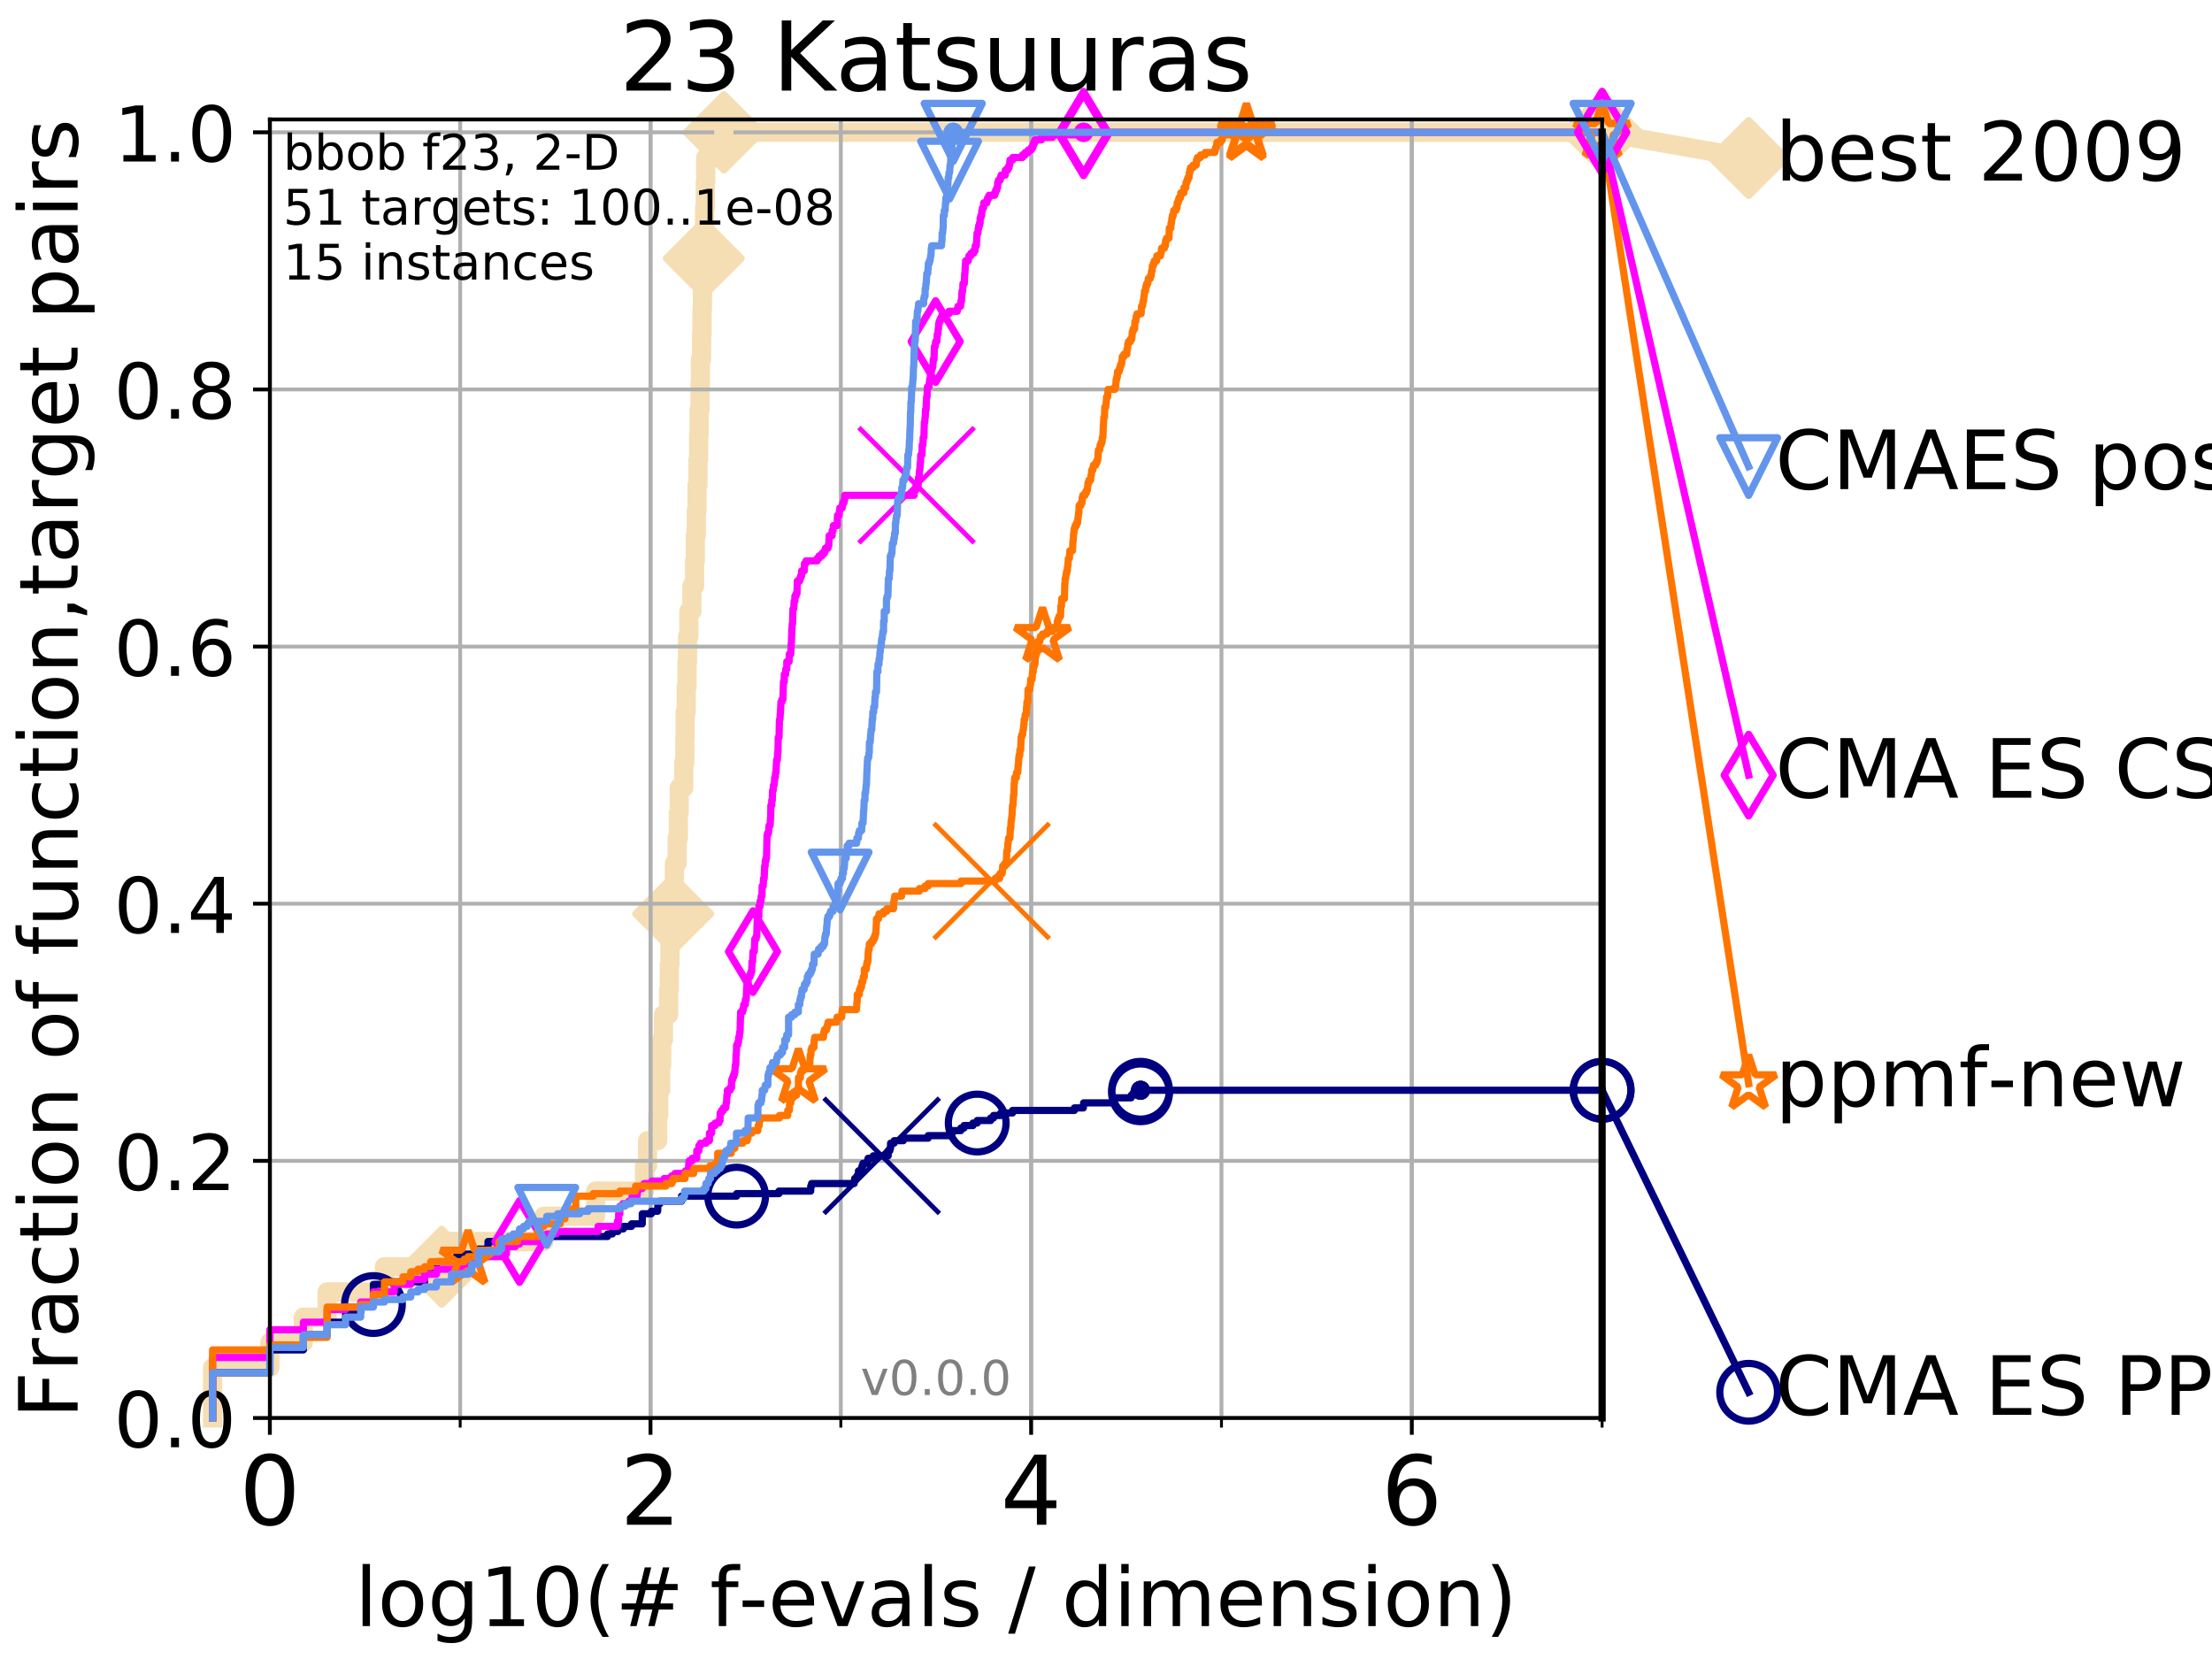 <?xml version="1.0" encoding="utf-8" standalone="no"?>
<!DOCTYPE svg PUBLIC "-//W3C//DTD SVG 1.1//EN"
  "http://www.w3.org/Graphics/SVG/1.1/DTD/svg11.dtd">
<!-- Created with matplotlib (http://matplotlib.org/) -->
<svg height="345pt" version="1.1" viewBox="0 0 460 345" width="460pt" xmlns="http://www.w3.org/2000/svg" xmlns:xlink="http://www.w3.org/1999/xlink">
 <defs>
  <style type="text/css">
*{stroke-linecap:butt;stroke-linejoin:round;}
  </style>
 </defs>
 <g id="figure_1">
  <g id="patch_1">
   <path d="M 0 345.6 
L 460.8 345.6 
L 460.8 0 
L 0 0 
z
" style="fill:#ffffff;"/>
  </g>
  <g id="axes_1">
   <g id="patch_2">
    <path d="M 56.12 294.88 
L 333.168 294.88 
L 333.168 24.84 
L 56.12 24.84 
z
" style="fill:#ffffff;"/>
   </g>
   <g id="line2d_1">
    <path d="M 44.206 294.88 
L 44.206 284.395 
L 56.12 284.395 
L 56.12 279.153 
L 63.089 279.153 
L 63.089 273.91 
L 68.034 273.91 
L 68.034 268.668 
L 79.949 268.668 
L 79.949 263.425 
L 91.863 263.425 
L 91.863 258.183 
L 113.086 258.183 
L 113.086 252.94 
L 123.87 252.94 
L 123.87 247.698 
L 134.029 247.698 
L 134.029 242.455 
L 134.664 242.455 
L 134.664 237.213 
L 136.758 237.213 
L 136.758 231.97 
L 136.993 231.97 
L 136.993 226.728 
L 137.377 226.728 
L 137.377 221.485 
L 137.604 221.485 
L 137.604 216.243 
L 137.975 216.243 
L 137.975 211 
L 139.043 211 
L 139.043 205.758 
L 139.181 205.758 
L 139.181 200.515 
L 139.317 200.515 
L 139.317 195.273 
L 139.654 195.273 
L 139.654 190.03 
L 139.983 190.03 
L 139.983 184.788 
L 140.243 184.788 
L 140.243 179.546 
L 140.813 179.546 
L 140.813 174.303 
L 141.06 174.303 
L 141.06 169.061 
L 141.243 169.061 
L 141.243 163.818 
L 142.189 163.818 
L 142.189 158.576 
L 142.417 158.576 
L 142.417 153.333 
L 142.474 153.333 
L 142.474 148.091 
L 142.698 148.091 
L 142.698 142.848 
L 142.865 142.848 
L 142.865 137.606 
L 142.975 137.606 
L 142.975 132.363 
L 143.248 132.363 
L 143.248 127.121 
L 143.884 127.121 
L 143.884 121.878 
L 144.448 121.878 
L 144.448 116.636 
L 144.598 116.636 
L 144.598 111.393 
L 144.797 111.393 
L 144.797 106.151 
L 144.945 106.151 
L 144.945 100.908 
L 145.139 100.908 
L 145.139 95.666 
L 145.284 95.666 
L 145.284 90.423 
L 145.38 90.423 
L 145.38 85.181 
L 145.57 85.181 
L 145.57 79.938 
L 145.664 79.938 
L 145.664 74.696 
L 145.897 74.696 
L 145.897 69.453 
L 145.99 69.453 
L 145.99 64.211 
L 146.081 64.211 
L 146.081 58.969 
L 146.264 58.969 
L 146.264 53.726 
L 146.354 53.726 
L 146.354 48.484 
L 146.534 48.484 
L 146.534 43.241 
L 146.667 43.241 
L 146.667 37.999 
L 146.756 37.999 
L 146.756 32.756 
L 150.538 32.756 
L 150.538 27.514 
L 333.168 27.514 
" style="fill:none;stroke:#f5deb3;stroke-linecap:square;stroke-width:4;"/>
   </g>
   <g id="line2d_2">
    <defs>
     <path d="M -0 7.778 
L 7.778 0 
L 0 -7.778 
L -7.778 -0 
z
" id="mdaecdac317" style="stroke:#f5deb3;stroke-linejoin:miter;stroke-width:1.5;"/>
    </defs>
    <g>
     <use style="fill:#f5deb3;stroke:#f5deb3;stroke-linejoin:miter;stroke-width:1.5;" x="91.863" xlink:href="#mdaecdac317" y="263.425"/>
     <use style="fill:#f5deb3;stroke:#f5deb3;stroke-linejoin:miter;stroke-width:1.5;" x="139.983" xlink:href="#mdaecdac317" y="190.03"/>
     <use style="fill:#f5deb3;stroke:#f5deb3;stroke-linejoin:miter;stroke-width:1.5;" x="146.354" xlink:href="#mdaecdac317" y="53.726"/>
     <use style="fill:#f5deb3;stroke:#f5deb3;stroke-linejoin:miter;stroke-width:1.5;" x="150.538" xlink:href="#mdaecdac317" y="27.514"/>
     <use style="fill:#f5deb3;stroke:#f5deb3;stroke-linejoin:miter;stroke-width:1.5;" x="150.538" xlink:href="#mdaecdac317" y="27.514"/>
     <use style="fill:#f5deb3;stroke:#f5deb3;stroke-linejoin:miter;stroke-width:1.5;" x="333.168" xlink:href="#mdaecdac317" y="27.514"/>
    </g>
   </g>
   <g id="line2d_3">
    <path style="fill:none;stroke:#f5deb3;stroke-linecap:square;stroke-width:4;"/>
    <g/>
   </g>
   <g id="line2d_4">
    <path d="M 333.168 27.514 
L 363.643 32.861 
" style="fill:none;stroke:#f5deb3;stroke-linecap:square;stroke-width:4;"/>
    <g>
     <use style="fill:#f5deb3;stroke:#f5deb3;stroke-linejoin:miter;stroke-width:1.5;" x="333.168" xlink:href="#mdaecdac317" y="27.514"/>
     <use style="fill:#f5deb3;stroke:#f5deb3;stroke-linejoin:miter;stroke-width:1.5;" x="363.643" xlink:href="#mdaecdac317" y="32.861"/>
    </g>
   </g>
   <g id="matplotlib.axis_1">
    <g id="xtick_1">
     <g id="line2d_5">
      <path clip-path="url(#p59653413cb)" d="M 56.12 294.88 
L 56.12 24.84 
" style="fill:none;stroke:#b0b0b0;stroke-linecap:square;stroke-width:0.8;"/>
     </g>
     <g id="line2d_6">
      <defs>
       <path d="M 0 0 
L 0 3.5 
" id="m38c6270e00" style="stroke:#000000;stroke-width:0.8;"/>
      </defs>
      <g>
       <use style="stroke:#000000;stroke-width:0.8;" x="56.12" xlink:href="#m38c6270e00" y="294.88"/>
      </g>
     </g>
     <g id="text_1">
      <!-- 0 -->
      <defs>
       <path d="M 31.781 66.406 
Q 24.172 66.406 20.328 58.906 
Q 16.5 51.422 16.5 36.375 
Q 16.5 21.391 20.328 13.891 
Q 24.172 6.391 31.781 6.391 
Q 39.453 6.391 43.281 13.891 
Q 47.125 21.391 47.125 36.375 
Q 47.125 51.422 43.281 58.906 
Q 39.453 66.406 31.781 66.406 
z
M 31.781 74.219 
Q 44.047 74.219 50.516 64.516 
Q 56.984 54.828 56.984 36.375 
Q 56.984 17.969 50.516 8.266 
Q 44.047 -1.422 31.781 -1.422 
Q 19.531 -1.422 13.062 8.266 
Q 6.594 17.969 6.594 36.375 
Q 6.594 54.828 13.062 64.516 
Q 19.531 74.219 31.781 74.219 
z
" id="DejaVuSans-30"/>
      </defs>
      <g transform="translate(49.758 317.077)scale(0.2 -0.2)">
       <use xlink:href="#DejaVuSans-30"/>
      </g>
     </g>
    </g>
    <g id="xtick_2">
     <g id="line2d_7">
      <path clip-path="url(#p59653413cb)" d="M 135.277 294.88 
L 135.277 24.84 
" style="fill:none;stroke:#b0b0b0;stroke-linecap:square;stroke-width:0.8;"/>
     </g>
     <g id="line2d_8">
      <g>
       <use style="stroke:#000000;stroke-width:0.8;" x="135.277" xlink:href="#m38c6270e00" y="294.88"/>
      </g>
     </g>
     <g id="text_2">
      <!-- 2 -->
      <defs>
       <path d="M 19.188 8.297 
L 53.609 8.297 
L 53.609 0 
L 7.328 0 
L 7.328 8.297 
Q 12.938 14.109 22.625 23.891 
Q 32.328 33.688 34.812 36.531 
Q 39.547 41.844 41.422 45.531 
Q 43.312 49.219 43.312 52.781 
Q 43.312 58.594 39.234 62.25 
Q 35.156 65.922 28.609 65.922 
Q 23.969 65.922 18.812 64.312 
Q 13.672 62.703 7.812 59.422 
L 7.812 69.391 
Q 13.766 71.781 18.938 73 
Q 24.125 74.219 28.422 74.219 
Q 39.75 74.219 46.484 68.547 
Q 53.219 62.891 53.219 53.422 
Q 53.219 48.922 51.531 44.891 
Q 49.859 40.875 45.406 35.406 
Q 44.188 33.984 37.641 27.219 
Q 31.109 20.453 19.188 8.297 
z
" id="DejaVuSans-32"/>
      </defs>
      <g transform="translate(128.914 317.077)scale(0.2 -0.2)">
       <use xlink:href="#DejaVuSans-32"/>
      </g>
     </g>
    </g>
    <g id="xtick_3">
     <g id="line2d_9">
      <path clip-path="url(#p59653413cb)" d="M 214.433 294.88 
L 214.433 24.84 
" style="fill:none;stroke:#b0b0b0;stroke-linecap:square;stroke-width:0.8;"/>
     </g>
     <g id="line2d_10">
      <g>
       <use style="stroke:#000000;stroke-width:0.8;" x="214.433" xlink:href="#m38c6270e00" y="294.88"/>
      </g>
     </g>
     <g id="text_3">
      <!-- 4 -->
      <defs>
       <path d="M 37.797 64.312 
L 12.891 25.391 
L 37.797 25.391 
z
M 35.203 72.906 
L 47.609 72.906 
L 47.609 25.391 
L 58.016 25.391 
L 58.016 17.188 
L 47.609 17.188 
L 47.609 0 
L 37.797 0 
L 37.797 17.188 
L 4.891 17.188 
L 4.891 26.703 
z
" id="DejaVuSans-34"/>
      </defs>
      <g transform="translate(208.071 317.077)scale(0.2 -0.2)">
       <use xlink:href="#DejaVuSans-34"/>
      </g>
     </g>
    </g>
    <g id="xtick_4">
     <g id="line2d_11">
      <path clip-path="url(#p59653413cb)" d="M 293.59 294.88 
L 293.59 24.84 
" style="fill:none;stroke:#b0b0b0;stroke-linecap:square;stroke-width:0.8;"/>
     </g>
     <g id="line2d_12">
      <g>
       <use style="stroke:#000000;stroke-width:0.8;" x="293.59" xlink:href="#m38c6270e00" y="294.88"/>
      </g>
     </g>
     <g id="text_4">
      <!-- 6 -->
      <defs>
       <path d="M 33.016 40.375 
Q 26.375 40.375 22.484 35.828 
Q 18.609 31.297 18.609 23.391 
Q 18.609 15.531 22.484 10.953 
Q 26.375 6.391 33.016 6.391 
Q 39.656 6.391 43.531 10.953 
Q 47.406 15.531 47.406 23.391 
Q 47.406 31.297 43.531 35.828 
Q 39.656 40.375 33.016 40.375 
z
M 52.594 71.297 
L 52.594 62.312 
Q 48.875 64.062 45.094 64.984 
Q 41.312 65.922 37.594 65.922 
Q 27.828 65.922 22.672 59.328 
Q 17.531 52.734 16.797 39.406 
Q 19.672 43.656 24.016 45.922 
Q 28.375 48.188 33.594 48.188 
Q 44.578 48.188 50.953 41.516 
Q 57.328 34.859 57.328 23.391 
Q 57.328 12.156 50.688 5.359 
Q 44.047 -1.422 33.016 -1.422 
Q 20.359 -1.422 13.672 8.266 
Q 6.984 17.969 6.984 36.375 
Q 6.984 53.656 15.188 63.938 
Q 23.391 74.219 37.203 74.219 
Q 40.922 74.219 44.703 73.484 
Q 48.484 72.75 52.594 71.297 
z
" id="DejaVuSans-36"/>
      </defs>
      <g transform="translate(287.227 317.077)scale(0.2 -0.2)">
       <use xlink:href="#DejaVuSans-36"/>
      </g>
     </g>
    </g>
    <g id="xtick_5">
     <g id="line2d_13">
      <path clip-path="url(#p59653413cb)" d="M 56.12 294.88 
L 56.12 24.84 
" style="fill:none;stroke:#b0b0b0;stroke-linecap:square;stroke-width:0.8;"/>
     </g>
     <g id="line2d_14">
      <defs>
       <path d="M 0 0 
L 0 2 
" id="m040ee041dc" style="stroke:#000000;stroke-width:0.6;"/>
      </defs>
      <g>
       <use style="stroke:#000000;stroke-width:0.6;" x="56.12" xlink:href="#m040ee041dc" y="294.88"/>
      </g>
     </g>
    </g>
    <g id="xtick_6">
     <g id="line2d_15">
      <path clip-path="url(#p59653413cb)" d="M 95.698 294.88 
L 95.698 24.84 
" style="fill:none;stroke:#b0b0b0;stroke-linecap:square;stroke-width:0.8;"/>
     </g>
     <g id="line2d_16">
      <g>
       <use style="stroke:#000000;stroke-width:0.6;" x="95.698" xlink:href="#m040ee041dc" y="294.88"/>
      </g>
     </g>
    </g>
    <g id="xtick_7">
     <g id="line2d_17">
      <path clip-path="url(#p59653413cb)" d="M 135.277 294.88 
L 135.277 24.84 
" style="fill:none;stroke:#b0b0b0;stroke-linecap:square;stroke-width:0.8;"/>
     </g>
     <g id="line2d_18">
      <g>
       <use style="stroke:#000000;stroke-width:0.6;" x="135.277" xlink:href="#m040ee041dc" y="294.88"/>
      </g>
     </g>
    </g>
    <g id="xtick_8">
     <g id="line2d_19">
      <path clip-path="url(#p59653413cb)" d="M 174.855 294.88 
L 174.855 24.84 
" style="fill:none;stroke:#b0b0b0;stroke-linecap:square;stroke-width:0.8;"/>
     </g>
     <g id="line2d_20">
      <g>
       <use style="stroke:#000000;stroke-width:0.6;" x="174.855" xlink:href="#m040ee041dc" y="294.88"/>
      </g>
     </g>
    </g>
    <g id="xtick_9">
     <g id="line2d_21">
      <path clip-path="url(#p59653413cb)" d="M 214.433 294.88 
L 214.433 24.84 
" style="fill:none;stroke:#b0b0b0;stroke-linecap:square;stroke-width:0.8;"/>
     </g>
     <g id="line2d_22">
      <g>
       <use style="stroke:#000000;stroke-width:0.6;" x="214.433" xlink:href="#m040ee041dc" y="294.88"/>
      </g>
     </g>
    </g>
    <g id="xtick_10">
     <g id="line2d_23">
      <path clip-path="url(#p59653413cb)" d="M 254.011 294.88 
L 254.011 24.84 
" style="fill:none;stroke:#b0b0b0;stroke-linecap:square;stroke-width:0.8;"/>
     </g>
     <g id="line2d_24">
      <g>
       <use style="stroke:#000000;stroke-width:0.6;" x="254.011" xlink:href="#m040ee041dc" y="294.88"/>
      </g>
     </g>
    </g>
    <g id="xtick_11">
     <g id="line2d_25">
      <path clip-path="url(#p59653413cb)" d="M 293.59 294.88 
L 293.59 24.84 
" style="fill:none;stroke:#b0b0b0;stroke-linecap:square;stroke-width:0.8;"/>
     </g>
     <g id="line2d_26">
      <g>
       <use style="stroke:#000000;stroke-width:0.6;" x="293.59" xlink:href="#m040ee041dc" y="294.88"/>
      </g>
     </g>
    </g>
    <g id="xtick_12">
     <g id="line2d_27">
      <path clip-path="url(#p59653413cb)" d="M 333.168 294.88 
L 333.168 24.84 
" style="fill:none;stroke:#b0b0b0;stroke-linecap:square;stroke-width:0.8;"/>
     </g>
     <g id="line2d_28">
      <g>
       <use style="stroke:#000000;stroke-width:0.6;" x="333.168" xlink:href="#m040ee041dc" y="294.88"/>
      </g>
     </g>
    </g>
    <g id="text_5">
     <!-- log10(# f-evals / dimension) -->
     <defs>
      <path d="M 9.422 75.984 
L 18.406 75.984 
L 18.406 0 
L 9.422 0 
z
" id="DejaVuSans-6c"/>
      <path d="M 30.609 48.391 
Q 23.391 48.391 19.188 42.75 
Q 14.984 37.109 14.984 27.297 
Q 14.984 17.484 19.156 11.844 
Q 23.344 6.203 30.609 6.203 
Q 37.797 6.203 41.984 11.859 
Q 46.188 17.531 46.188 27.297 
Q 46.188 37.016 41.984 42.703 
Q 37.797 48.391 30.609 48.391 
z
M 30.609 56 
Q 42.328 56 49.016 48.375 
Q 55.719 40.766 55.719 27.297 
Q 55.719 13.875 49.016 6.219 
Q 42.328 -1.422 30.609 -1.422 
Q 18.844 -1.422 12.172 6.219 
Q 5.516 13.875 5.516 27.297 
Q 5.516 40.766 12.172 48.375 
Q 18.844 56 30.609 56 
z
" id="DejaVuSans-6f"/>
      <path d="M 45.406 27.984 
Q 45.406 37.75 41.375 43.109 
Q 37.359 48.484 30.078 48.484 
Q 22.859 48.484 18.828 43.109 
Q 14.797 37.75 14.797 27.984 
Q 14.797 18.266 18.828 12.891 
Q 22.859 7.516 30.078 7.516 
Q 37.359 7.516 41.375 12.891 
Q 45.406 18.266 45.406 27.984 
z
M 54.391 6.781 
Q 54.391 -7.172 48.188 -13.984 
Q 42 -20.797 29.203 -20.797 
Q 24.469 -20.797 20.266 -20.094 
Q 16.062 -19.391 12.109 -17.922 
L 12.109 -9.188 
Q 16.062 -11.328 19.922 -12.344 
Q 23.781 -13.375 27.781 -13.375 
Q 36.625 -13.375 41.016 -8.766 
Q 45.406 -4.156 45.406 5.172 
L 45.406 9.625 
Q 42.625 4.781 38.281 2.391 
Q 33.938 0 27.875 0 
Q 17.828 0 11.672 7.656 
Q 5.516 15.328 5.516 27.984 
Q 5.516 40.672 11.672 48.328 
Q 17.828 56 27.875 56 
Q 33.938 56 38.281 53.609 
Q 42.625 51.219 45.406 46.391 
L 45.406 54.688 
L 54.391 54.688 
z
" id="DejaVuSans-67"/>
      <path d="M 12.406 8.297 
L 28.516 8.297 
L 28.516 63.922 
L 10.984 60.406 
L 10.984 69.391 
L 28.422 72.906 
L 38.281 72.906 
L 38.281 8.297 
L 54.391 8.297 
L 54.391 0 
L 12.406 0 
z
" id="DejaVuSans-31"/>
      <path d="M 31 75.875 
Q 24.469 64.656 21.281 53.656 
Q 18.109 42.672 18.109 31.391 
Q 18.109 20.125 21.312 9.062 
Q 24.516 -2 31 -13.188 
L 23.188 -13.188 
Q 15.875 -1.703 12.234 9.375 
Q 8.594 20.453 8.594 31.391 
Q 8.594 42.281 12.203 53.312 
Q 15.828 64.359 23.188 75.875 
z
" id="DejaVuSans-28"/>
      <path d="M 51.125 44 
L 36.922 44 
L 32.812 27.688 
L 47.125 27.688 
z
M 43.797 71.781 
L 38.719 51.516 
L 52.984 51.516 
L 58.109 71.781 
L 65.922 71.781 
L 60.891 51.516 
L 76.125 51.516 
L 76.125 44 
L 58.984 44 
L 54.984 27.688 
L 70.516 27.688 
L 70.516 20.219 
L 53.078 20.219 
L 48 0 
L 40.188 0 
L 45.219 20.219 
L 30.906 20.219 
L 25.875 0 
L 18.016 0 
L 23.094 20.219 
L 7.719 20.219 
L 7.719 27.688 
L 24.906 27.688 
L 29 44 
L 13.281 44 
L 13.281 51.516 
L 30.906 51.516 
L 35.891 71.781 
z
" id="DejaVuSans-23"/>
      <path id="DejaVuSans-20"/>
      <path d="M 37.109 75.984 
L 37.109 68.5 
L 28.516 68.5 
Q 23.688 68.5 21.797 66.547 
Q 19.922 64.594 19.922 59.516 
L 19.922 54.688 
L 34.719 54.688 
L 34.719 47.703 
L 19.922 47.703 
L 19.922 0 
L 10.891 0 
L 10.891 47.703 
L 2.297 47.703 
L 2.297 54.688 
L 10.891 54.688 
L 10.891 58.5 
Q 10.891 67.625 15.141 71.797 
Q 19.391 75.984 28.609 75.984 
z
" id="DejaVuSans-66"/>
      <path d="M 4.891 31.391 
L 31.203 31.391 
L 31.203 23.391 
L 4.891 23.391 
z
" id="DejaVuSans-2d"/>
      <path d="M 56.203 29.594 
L 56.203 25.203 
L 14.891 25.203 
Q 15.484 15.922 20.484 11.062 
Q 25.484 6.203 34.422 6.203 
Q 39.594 6.203 44.453 7.469 
Q 49.312 8.734 54.109 11.281 
L 54.109 2.781 
Q 49.266 0.734 44.188 -0.344 
Q 39.109 -1.422 33.891 -1.422 
Q 20.797 -1.422 13.156 6.188 
Q 5.516 13.812 5.516 26.812 
Q 5.516 40.234 12.766 48.109 
Q 20.016 56 32.328 56 
Q 43.359 56 49.781 48.891 
Q 56.203 41.797 56.203 29.594 
z
M 47.219 32.234 
Q 47.125 39.594 43.094 43.984 
Q 39.062 48.391 32.422 48.391 
Q 24.906 48.391 20.391 44.141 
Q 15.875 39.891 15.188 32.172 
z
" id="DejaVuSans-65"/>
      <path d="M 2.984 54.688 
L 12.5 54.688 
L 29.594 8.797 
L 46.688 54.688 
L 56.203 54.688 
L 35.688 0 
L 23.484 0 
z
" id="DejaVuSans-76"/>
      <path d="M 34.281 27.484 
Q 23.391 27.484 19.188 25 
Q 14.984 22.516 14.984 16.5 
Q 14.984 11.719 18.141 8.906 
Q 21.297 6.109 26.703 6.109 
Q 34.188 6.109 38.703 11.406 
Q 43.219 16.703 43.219 25.484 
L 43.219 27.484 
z
M 52.203 31.203 
L 52.203 0 
L 43.219 0 
L 43.219 8.297 
Q 40.141 3.328 35.547 0.953 
Q 30.953 -1.422 24.312 -1.422 
Q 15.922 -1.422 10.953 3.297 
Q 6 8.016 6 15.922 
Q 6 25.141 12.172 29.828 
Q 18.359 34.516 30.609 34.516 
L 43.219 34.516 
L 43.219 35.406 
Q 43.219 41.609 39.141 45 
Q 35.062 48.391 27.688 48.391 
Q 23 48.391 18.547 47.266 
Q 14.109 46.141 10.016 43.891 
L 10.016 52.203 
Q 14.938 54.109 19.578 55.047 
Q 24.219 56 28.609 56 
Q 40.484 56 46.344 49.844 
Q 52.203 43.703 52.203 31.203 
z
" id="DejaVuSans-61"/>
      <path d="M 44.281 53.078 
L 44.281 44.578 
Q 40.484 46.531 36.375 47.5 
Q 32.281 48.484 27.875 48.484 
Q 21.188 48.484 17.844 46.438 
Q 14.5 44.391 14.5 40.281 
Q 14.5 37.156 16.891 35.375 
Q 19.281 33.594 26.516 31.984 
L 29.594 31.297 
Q 39.156 29.25 43.188 25.516 
Q 47.219 21.781 47.219 15.094 
Q 47.219 7.469 41.188 3.016 
Q 35.156 -1.422 24.609 -1.422 
Q 20.219 -1.422 15.453 -0.562 
Q 10.688 0.297 5.422 2 
L 5.422 11.281 
Q 10.406 8.688 15.234 7.391 
Q 20.062 6.109 24.812 6.109 
Q 31.156 6.109 34.562 8.281 
Q 37.984 10.453 37.984 14.406 
Q 37.984 18.062 35.516 20.016 
Q 33.062 21.969 24.703 23.781 
L 21.578 24.516 
Q 13.234 26.266 9.516 29.906 
Q 5.812 33.547 5.812 39.891 
Q 5.812 47.609 11.281 51.797 
Q 16.75 56 26.812 56 
Q 31.781 56 36.172 55.266 
Q 40.578 54.547 44.281 53.078 
z
" id="DejaVuSans-73"/>
      <path d="M 25.391 72.906 
L 33.688 72.906 
L 8.297 -9.281 
L 0 -9.281 
z
" id="DejaVuSans-2f"/>
      <path d="M 45.406 46.391 
L 45.406 75.984 
L 54.391 75.984 
L 54.391 0 
L 45.406 0 
L 45.406 8.203 
Q 42.578 3.328 38.25 0.953 
Q 33.938 -1.422 27.875 -1.422 
Q 17.969 -1.422 11.734 6.484 
Q 5.516 14.406 5.516 27.297 
Q 5.516 40.188 11.734 48.094 
Q 17.969 56 27.875 56 
Q 33.938 56 38.25 53.625 
Q 42.578 51.266 45.406 46.391 
z
M 14.797 27.297 
Q 14.797 17.391 18.875 11.75 
Q 22.953 6.109 30.078 6.109 
Q 37.203 6.109 41.297 11.75 
Q 45.406 17.391 45.406 27.297 
Q 45.406 37.203 41.297 42.844 
Q 37.203 48.484 30.078 48.484 
Q 22.953 48.484 18.875 42.844 
Q 14.797 37.203 14.797 27.297 
z
" id="DejaVuSans-64"/>
      <path d="M 9.422 54.688 
L 18.406 54.688 
L 18.406 0 
L 9.422 0 
z
M 9.422 75.984 
L 18.406 75.984 
L 18.406 64.594 
L 9.422 64.594 
z
" id="DejaVuSans-69"/>
      <path d="M 52 44.188 
Q 55.375 50.25 60.062 53.125 
Q 64.75 56 71.094 56 
Q 79.641 56 84.281 50.016 
Q 88.922 44.047 88.922 33.016 
L 88.922 0 
L 79.891 0 
L 79.891 32.719 
Q 79.891 40.578 77.094 44.375 
Q 74.312 48.188 68.609 48.188 
Q 61.625 48.188 57.562 43.547 
Q 53.516 38.922 53.516 30.906 
L 53.516 0 
L 44.484 0 
L 44.484 32.719 
Q 44.484 40.625 41.703 44.406 
Q 38.922 48.188 33.109 48.188 
Q 26.219 48.188 22.156 43.531 
Q 18.109 38.875 18.109 30.906 
L 18.109 0 
L 9.078 0 
L 9.078 54.688 
L 18.109 54.688 
L 18.109 46.188 
Q 21.188 51.219 25.484 53.609 
Q 29.781 56 35.688 56 
Q 41.656 56 45.828 52.969 
Q 50 49.953 52 44.188 
z
" id="DejaVuSans-6d"/>
      <path d="M 54.891 33.016 
L 54.891 0 
L 45.906 0 
L 45.906 32.719 
Q 45.906 40.484 42.875 44.328 
Q 39.844 48.188 33.797 48.188 
Q 26.516 48.188 22.312 43.547 
Q 18.109 38.922 18.109 30.906 
L 18.109 0 
L 9.078 0 
L 9.078 54.688 
L 18.109 54.688 
L 18.109 46.188 
Q 21.344 51.125 25.703 53.562 
Q 30.078 56 35.797 56 
Q 45.219 56 50.047 50.172 
Q 54.891 44.344 54.891 33.016 
z
" id="DejaVuSans-6e"/>
      <path d="M 8.016 75.875 
L 15.828 75.875 
Q 23.141 64.359 26.781 53.312 
Q 30.422 42.281 30.422 31.391 
Q 30.422 20.453 26.781 9.375 
Q 23.141 -1.703 15.828 -13.188 
L 8.016 -13.188 
Q 14.5 -2 17.703 9.062 
Q 20.906 20.125 20.906 31.391 
Q 20.906 42.672 17.703 53.656 
Q 14.5 64.656 8.016 75.875 
z
" id="DejaVuSans-29"/>
     </defs>
     <g transform="translate(73.803 338.154)scale(0.17 -0.17)">
      <use xlink:href="#DejaVuSans-6c"/>
      <use x="27.783" xlink:href="#DejaVuSans-6f"/>
      <use x="88.965" xlink:href="#DejaVuSans-67"/>
      <use x="152.441" xlink:href="#DejaVuSans-31"/>
      <use x="216.064" xlink:href="#DejaVuSans-30"/>
      <use x="279.688" xlink:href="#DejaVuSans-28"/>
      <use x="318.701" xlink:href="#DejaVuSans-23"/>
      <use x="402.49" xlink:href="#DejaVuSans-20"/>
      <use x="434.277" xlink:href="#DejaVuSans-66"/>
      <use x="469.404" xlink:href="#DejaVuSans-2d"/>
      <use x="505.488" xlink:href="#DejaVuSans-65"/>
      <use x="567.012" xlink:href="#DejaVuSans-76"/>
      <use x="626.191" xlink:href="#DejaVuSans-61"/>
      <use x="687.471" xlink:href="#DejaVuSans-6c"/>
      <use x="715.254" xlink:href="#DejaVuSans-73"/>
      <use x="767.354" xlink:href="#DejaVuSans-20"/>
      <use x="799.141" xlink:href="#DejaVuSans-2f"/>
      <use x="832.832" xlink:href="#DejaVuSans-20"/>
      <use x="864.619" xlink:href="#DejaVuSans-64"/>
      <use x="928.096" xlink:href="#DejaVuSans-69"/>
      <use x="955.879" xlink:href="#DejaVuSans-6d"/>
      <use x="1053.291" xlink:href="#DejaVuSans-65"/>
      <use x="1114.814" xlink:href="#DejaVuSans-6e"/>
      <use x="1178.193" xlink:href="#DejaVuSans-73"/>
      <use x="1230.293" xlink:href="#DejaVuSans-69"/>
      <use x="1258.076" xlink:href="#DejaVuSans-6f"/>
      <use x="1319.258" xlink:href="#DejaVuSans-6e"/>
      <use x="1382.637" xlink:href="#DejaVuSans-29"/>
     </g>
    </g>
   </g>
   <g id="matplotlib.axis_2">
    <g id="ytick_1">
     <g id="line2d_29">
      <path clip-path="url(#p59653413cb)" d="M 56.12 294.88 
L 333.168 294.88 
" style="fill:none;stroke:#b0b0b0;stroke-linecap:square;stroke-width:0.8;"/>
     </g>
     <g id="line2d_30">
      <defs>
       <path d="M 0 0 
L -3.5 0 
" id="m7b8d5b925c" style="stroke:#000000;stroke-width:0.8;"/>
      </defs>
      <g>
       <use style="stroke:#000000;stroke-width:0.8;" x="56.12" xlink:href="#m7b8d5b925c" y="294.88"/>
      </g>
     </g>
     <g id="text_6">
      <!-- 0.0 -->
      <defs>
       <path d="M 10.688 12.406 
L 21 12.406 
L 21 0 
L 10.688 0 
z
" id="DejaVuSans-2e"/>
      </defs>
      <g transform="translate(23.675 300.959)scale(0.16 -0.16)">
       <use xlink:href="#DejaVuSans-30"/>
       <use x="63.623" xlink:href="#DejaVuSans-2e"/>
       <use x="95.41" xlink:href="#DejaVuSans-30"/>
      </g>
     </g>
    </g>
    <g id="ytick_2">
     <g id="line2d_31">
      <path clip-path="url(#p59653413cb)" d="M 56.12 241.407 
L 333.168 241.407 
" style="fill:none;stroke:#b0b0b0;stroke-linecap:square;stroke-width:0.8;"/>
     </g>
     <g id="line2d_32">
      <g>
       <use style="stroke:#000000;stroke-width:0.8;" x="56.12" xlink:href="#m7b8d5b925c" y="241.407"/>
      </g>
     </g>
     <g id="text_7">
      <!-- 0.2 -->
      <g transform="translate(23.675 247.485)scale(0.16 -0.16)">
       <use xlink:href="#DejaVuSans-30"/>
       <use x="63.623" xlink:href="#DejaVuSans-2e"/>
       <use x="95.41" xlink:href="#DejaVuSans-32"/>
      </g>
     </g>
    </g>
    <g id="ytick_3">
     <g id="line2d_33">
      <path clip-path="url(#p59653413cb)" d="M 56.12 187.933 
L 333.168 187.933 
" style="fill:none;stroke:#b0b0b0;stroke-linecap:square;stroke-width:0.8;"/>
     </g>
     <g id="line2d_34">
      <g>
       <use style="stroke:#000000;stroke-width:0.8;" x="56.12" xlink:href="#m7b8d5b925c" y="187.933"/>
      </g>
     </g>
     <g id="text_8">
      <!-- 0.4 -->
      <g transform="translate(23.675 194.012)scale(0.16 -0.16)">
       <use xlink:href="#DejaVuSans-30"/>
       <use x="63.623" xlink:href="#DejaVuSans-2e"/>
       <use x="95.41" xlink:href="#DejaVuSans-34"/>
      </g>
     </g>
    </g>
    <g id="ytick_4">
     <g id="line2d_35">
      <path clip-path="url(#p59653413cb)" d="M 56.12 134.46 
L 333.168 134.46 
" style="fill:none;stroke:#b0b0b0;stroke-linecap:square;stroke-width:0.8;"/>
     </g>
     <g id="line2d_36">
      <g>
       <use style="stroke:#000000;stroke-width:0.8;" x="56.12" xlink:href="#m7b8d5b925c" y="134.46"/>
      </g>
     </g>
     <g id="text_9">
      <!-- 0.6 -->
      <g transform="translate(23.675 140.539)scale(0.16 -0.16)">
       <use xlink:href="#DejaVuSans-30"/>
       <use x="63.623" xlink:href="#DejaVuSans-2e"/>
       <use x="95.41" xlink:href="#DejaVuSans-36"/>
      </g>
     </g>
    </g>
    <g id="ytick_5">
     <g id="line2d_37">
      <path clip-path="url(#p59653413cb)" d="M 56.12 80.987 
L 333.168 80.987 
" style="fill:none;stroke:#b0b0b0;stroke-linecap:square;stroke-width:0.8;"/>
     </g>
     <g id="line2d_38">
      <g>
       <use style="stroke:#000000;stroke-width:0.8;" x="56.12" xlink:href="#m7b8d5b925c" y="80.987"/>
      </g>
     </g>
     <g id="text_10">
      <!-- 0.8 -->
      <defs>
       <path d="M 31.781 34.625 
Q 24.75 34.625 20.719 30.859 
Q 16.703 27.094 16.703 20.516 
Q 16.703 13.922 20.719 10.156 
Q 24.75 6.391 31.781 6.391 
Q 38.812 6.391 42.859 10.172 
Q 46.922 13.969 46.922 20.516 
Q 46.922 27.094 42.891 30.859 
Q 38.875 34.625 31.781 34.625 
z
M 21.922 38.812 
Q 15.578 40.375 12.031 44.719 
Q 8.5 49.078 8.5 55.328 
Q 8.5 64.062 14.719 69.141 
Q 20.953 74.219 31.781 74.219 
Q 42.672 74.219 48.875 69.141 
Q 55.078 64.062 55.078 55.328 
Q 55.078 49.078 51.531 44.719 
Q 48 40.375 41.703 38.812 
Q 48.828 37.156 52.797 32.312 
Q 56.781 27.484 56.781 20.516 
Q 56.781 9.906 50.312 4.234 
Q 43.844 -1.422 31.781 -1.422 
Q 19.734 -1.422 13.25 4.234 
Q 6.781 9.906 6.781 20.516 
Q 6.781 27.484 10.781 32.312 
Q 14.797 37.156 21.922 38.812 
z
M 18.312 54.391 
Q 18.312 48.734 21.844 45.562 
Q 25.391 42.391 31.781 42.391 
Q 38.141 42.391 41.719 45.562 
Q 45.312 48.734 45.312 54.391 
Q 45.312 60.062 41.719 63.234 
Q 38.141 66.406 31.781 66.406 
Q 25.391 66.406 21.844 63.234 
Q 18.312 60.062 18.312 54.391 
z
" id="DejaVuSans-38"/>
      </defs>
      <g transform="translate(23.675 87.066)scale(0.16 -0.16)">
       <use xlink:href="#DejaVuSans-30"/>
       <use x="63.623" xlink:href="#DejaVuSans-2e"/>
       <use x="95.41" xlink:href="#DejaVuSans-38"/>
      </g>
     </g>
    </g>
    <g id="ytick_6">
     <g id="line2d_39">
      <path clip-path="url(#p59653413cb)" d="M 56.12 27.514 
L 333.168 27.514 
" style="fill:none;stroke:#b0b0b0;stroke-linecap:square;stroke-width:0.8;"/>
     </g>
     <g id="line2d_40">
      <g>
       <use style="stroke:#000000;stroke-width:0.8;" x="56.12" xlink:href="#m7b8d5b925c" y="27.514"/>
      </g>
     </g>
     <g id="text_11">
      <!-- 1.0 -->
      <g transform="translate(23.675 33.592)scale(0.16 -0.16)">
       <use xlink:href="#DejaVuSans-31"/>
       <use x="63.623" xlink:href="#DejaVuSans-2e"/>
       <use x="95.41" xlink:href="#DejaVuSans-30"/>
      </g>
     </g>
    </g>
    <g id="text_12">
     <!-- Fraction of function,target pairs -->
     <defs>
      <path d="M 9.812 72.906 
L 51.703 72.906 
L 51.703 64.594 
L 19.672 64.594 
L 19.672 43.109 
L 48.578 43.109 
L 48.578 34.812 
L 19.672 34.812 
L 19.672 0 
L 9.812 0 
z
" id="DejaVuSans-46"/>
      <path d="M 41.109 46.297 
Q 39.594 47.172 37.812 47.578 
Q 36.031 48 33.891 48 
Q 26.266 48 22.188 43.047 
Q 18.109 38.094 18.109 28.812 
L 18.109 0 
L 9.078 0 
L 9.078 54.688 
L 18.109 54.688 
L 18.109 46.188 
Q 20.953 51.172 25.484 53.578 
Q 30.031 56 36.531 56 
Q 37.453 56 38.578 55.875 
Q 39.703 55.766 41.062 55.516 
z
" id="DejaVuSans-72"/>
      <path d="M 48.781 52.594 
L 48.781 44.188 
Q 44.969 46.297 41.141 47.344 
Q 37.312 48.391 33.406 48.391 
Q 24.656 48.391 19.812 42.844 
Q 14.984 37.312 14.984 27.297 
Q 14.984 17.281 19.812 11.734 
Q 24.656 6.203 33.406 6.203 
Q 37.312 6.203 41.141 7.25 
Q 44.969 8.297 48.781 10.406 
L 48.781 2.094 
Q 45.016 0.344 40.984 -0.531 
Q 36.969 -1.422 32.422 -1.422 
Q 20.062 -1.422 12.781 6.344 
Q 5.516 14.109 5.516 27.297 
Q 5.516 40.672 12.859 48.328 
Q 20.219 56 33.016 56 
Q 37.156 56 41.109 55.141 
Q 45.062 54.297 48.781 52.594 
z
" id="DejaVuSans-63"/>
      <path d="M 18.312 70.219 
L 18.312 54.688 
L 36.812 54.688 
L 36.812 47.703 
L 18.312 47.703 
L 18.312 18.016 
Q 18.312 11.328 20.141 9.422 
Q 21.969 7.516 27.594 7.516 
L 36.812 7.516 
L 36.812 0 
L 27.594 0 
Q 17.188 0 13.234 3.875 
Q 9.281 7.766 9.281 18.016 
L 9.281 47.703 
L 2.688 47.703 
L 2.688 54.688 
L 9.281 54.688 
L 9.281 70.219 
z
" id="DejaVuSans-74"/>
      <path d="M 8.5 21.578 
L 8.5 54.688 
L 17.484 54.688 
L 17.484 21.922 
Q 17.484 14.156 20.5 10.266 
Q 23.531 6.391 29.594 6.391 
Q 36.859 6.391 41.078 11.031 
Q 45.312 15.672 45.312 23.688 
L 45.312 54.688 
L 54.297 54.688 
L 54.297 0 
L 45.312 0 
L 45.312 8.406 
Q 42.047 3.422 37.719 1 
Q 33.406 -1.422 27.688 -1.422 
Q 18.266 -1.422 13.375 4.438 
Q 8.5 10.297 8.5 21.578 
z
M 31.109 56 
z
" id="DejaVuSans-75"/>
      <path d="M 11.719 12.406 
L 22.016 12.406 
L 22.016 4 
L 14.016 -11.625 
L 7.719 -11.625 
L 11.719 4 
z
" id="DejaVuSans-2c"/>
      <path d="M 18.109 8.203 
L 18.109 -20.797 
L 9.078 -20.797 
L 9.078 54.688 
L 18.109 54.688 
L 18.109 46.391 
Q 20.953 51.266 25.266 53.625 
Q 29.594 56 35.594 56 
Q 45.562 56 51.781 48.094 
Q 58.016 40.188 58.016 27.297 
Q 58.016 14.406 51.781 6.484 
Q 45.562 -1.422 35.594 -1.422 
Q 29.594 -1.422 25.266 0.953 
Q 20.953 3.328 18.109 8.203 
z
M 48.688 27.297 
Q 48.688 37.203 44.609 42.844 
Q 40.531 48.484 33.406 48.484 
Q 26.266 48.484 22.188 42.844 
Q 18.109 37.203 18.109 27.297 
Q 18.109 17.391 22.188 11.75 
Q 26.266 6.109 33.406 6.109 
Q 40.531 6.109 44.609 11.75 
Q 48.688 17.391 48.688 27.297 
z
" id="DejaVuSans-70"/>
     </defs>
     <g transform="translate(16.14 294.999)rotate(-90)scale(0.17 -0.17)">
      <use xlink:href="#DejaVuSans-46"/>
      <use x="57.41" xlink:href="#DejaVuSans-72"/>
      <use x="98.523" xlink:href="#DejaVuSans-61"/>
      <use x="159.803" xlink:href="#DejaVuSans-63"/>
      <use x="214.783" xlink:href="#DejaVuSans-74"/>
      <use x="253.992" xlink:href="#DejaVuSans-69"/>
      <use x="281.775" xlink:href="#DejaVuSans-6f"/>
      <use x="342.957" xlink:href="#DejaVuSans-6e"/>
      <use x="406.336" xlink:href="#DejaVuSans-20"/>
      <use x="438.123" xlink:href="#DejaVuSans-6f"/>
      <use x="499.305" xlink:href="#DejaVuSans-66"/>
      <use x="534.51" xlink:href="#DejaVuSans-20"/>
      <use x="566.297" xlink:href="#DejaVuSans-66"/>
      <use x="601.502" xlink:href="#DejaVuSans-75"/>
      <use x="664.881" xlink:href="#DejaVuSans-6e"/>
      <use x="728.26" xlink:href="#DejaVuSans-63"/>
      <use x="783.24" xlink:href="#DejaVuSans-74"/>
      <use x="822.449" xlink:href="#DejaVuSans-69"/>
      <use x="850.232" xlink:href="#DejaVuSans-6f"/>
      <use x="911.414" xlink:href="#DejaVuSans-6e"/>
      <use x="974.793" xlink:href="#DejaVuSans-2c"/>
      <use x="1006.58" xlink:href="#DejaVuSans-74"/>
      <use x="1045.789" xlink:href="#DejaVuSans-61"/>
      <use x="1107.068" xlink:href="#DejaVuSans-72"/>
      <use x="1148.166" xlink:href="#DejaVuSans-67"/>
      <use x="1211.643" xlink:href="#DejaVuSans-65"/>
      <use x="1273.166" xlink:href="#DejaVuSans-74"/>
      <use x="1312.375" xlink:href="#DejaVuSans-20"/>
      <use x="1344.162" xlink:href="#DejaVuSans-70"/>
      <use x="1407.639" xlink:href="#DejaVuSans-61"/>
      <use x="1468.918" xlink:href="#DejaVuSans-69"/>
      <use x="1496.701" xlink:href="#DejaVuSans-72"/>
      <use x="1537.814" xlink:href="#DejaVuSans-73"/>
     </g>
    </g>
   </g>
   <g id="line2d_41">
    <defs>
     <path d="M 0 1.5 
C 0.398 1.5 0.779 1.342 1.061 1.061 
C 1.342 0.779 1.5 0.398 1.5 0 
C 1.5 -0.398 1.342 -0.779 1.061 -1.061 
C 0.779 -1.342 0.398 -1.5 0 -1.5 
C -0.398 -1.5 -0.779 -1.342 -1.061 -1.061 
C -1.342 -0.779 -1.5 -0.398 -1.5 0 
C -1.5 0.398 -1.342 0.779 -1.061 1.061 
C -0.779 1.342 -0.398 1.5 0 1.5 
z
" id="mf38a9cf7eb" style="stroke:#f5deb3;"/>
    </defs>
    <g>
     <use style="fill:#f5deb3;stroke:#f5deb3;" x="150.538" xlink:href="#mf38a9cf7eb" y="27.514"/>
     <use style="fill:#f5deb3;stroke:#f5deb3;" x="150.538" xlink:href="#mf38a9cf7eb" y="27.514"/>
    </g>
   </g>
   <g id="line2d_42">
    <defs>
     <path d="M 0 1.5 
C 0.398 1.5 0.779 1.342 1.061 1.061 
C 1.342 0.779 1.5 0.398 1.5 0 
C 1.5 -0.398 1.342 -0.779 1.061 -1.061 
C 0.779 -1.342 0.398 -1.5 0 -1.5 
C -0.398 -1.5 -0.779 -1.342 -1.061 -1.061 
C -1.342 -0.779 -1.5 -0.398 -1.5 0 
C -1.5 0.398 -1.342 0.779 -1.061 1.061 
C -0.779 1.342 -0.398 1.5 0 1.5 
z
" id="m72099ebaa4" style="stroke:#000080;"/>
    </defs>
    <g>
     <use style="fill:#000080;stroke:#000080;" x="237.184" xlink:href="#m72099ebaa4" y="226.728"/>
     <use style="fill:#000080;stroke:#000080;" x="237.184" xlink:href="#m72099ebaa4" y="226.728"/>
    </g>
   </g>
   <g id="line2d_43">
    <path d="M 44.206 294.88 
L 44.206 285.444 
L 56.12 285.444 
L 56.12 280.725 
L 63.089 280.725 
L 63.089 277.58 
L 68.034 277.58 
L 68.034 274.959 
L 71.87 274.959 
L 71.87 272.862 
L 75.004 272.862 
L 75.004 271.289 
L 77.653 271.289 
L 77.653 267.095 
L 79.949 267.095 
L 79.949 266.571 
L 88.294 266.571 
L 88.294 264.474 
L 89.568 264.474 
L 89.568 263.949 
L 90.753 263.949 
L 90.753 262.377 
L 94.817 262.377 
L 94.817 261.328 
L 95.698 261.328 
L 95.698 260.804 
L 99.534 260.804 
L 99.534 259.755 
L 101.482 259.755 
L 101.482 258.183 
L 103.777 258.183 
L 103.777 257.658 
L 112.771 257.658 
L 112.771 257.134 
L 126.352 257.134 
L 126.352 256.61 
L 127.335 256.61 
L 127.335 256.086 
L 128.521 256.086 
L 128.521 255.561 
L 129.63 255.561 
L 129.63 255.037 
L 131.333 255.037 
L 131.333 254.513 
L 133.561 254.513 
L 133.561 252.416 
L 135.448 252.416 
L 135.448 251.892 
L 136.758 251.892 
L 136.837 250.319 
L 137.225 250.319 
L 137.225 249.795 
L 141.722 249.795 
L 141.722 248.746 
L 153.188 248.746 
L 153.188 248.222 
L 161.986 248.222 
L 161.986 247.698 
L 168.589 247.698 
L 168.601 246.649 
L 168.773 246.649 
L 168.773 246.125 
L 177.627 246.125 
L 177.736 245.076 
L 178.181 245.076 
L 178.181 244.552 
L 178.518 244.552 
L 178.518 243.504 
L 179.098 243.504 
L 179.098 242.979 
L 179.265 242.979 
L 179.265 242.455 
L 179.457 242.455 
L 179.457 241.931 
L 180.335 241.931 
L 180.335 241.407 
L 180.521 241.407 
L 180.521 240.882 
L 181.605 240.882 
L 181.605 240.358 
L 184.703 240.358 
L 184.703 239.31 
L 185.049 239.31 
L 185.049 238.785 
L 185.2 238.785 
L 185.2 237.737 
L 185.937 237.737 
L 185.937 237.213 
L 187.843 237.213 
L 187.843 236.689 
L 193.022 236.689 
L 193.022 236.164 
L 197.385 236.164 
L 197.385 235.64 
L 198.062 235.64 
L 198.062 235.116 
L 199.804 235.116 
L 199.804 234.592 
L 200.469 234.592 
L 200.469 234.067 
L 202.331 234.067 
L 202.331 233.543 
L 203.215 233.543 
L 203.215 233.019 
L 206.02 233.019 
L 206.02 232.495 
L 206.615 232.495 
L 206.615 231.97 
L 208.099 231.97 
L 208.099 231.446 
L 210.566 231.446 
L 210.566 230.922 
L 223.426 230.922 
L 223.426 230.398 
L 225.285 230.398 
L 225.344 229.349 
L 231.328 229.349 
L 231.328 228.825 
L 231.714 228.825 
L 231.714 228.301 
L 235.231 228.301 
L 235.231 227.776 
L 235.654 227.776 
L 235.654 227.252 
L 237.184 227.252 
L 237.184 226.728 
L 333.168 226.728 
L 333.168 226.728 
" style="fill:none;stroke:#000080;stroke-linecap:square;stroke-width:1.5;"/>
   </g>
   <g id="line2d_44">
    <defs>
     <path d="M 0 6 
C 1.591 6 3.117 5.368 4.243 4.243 
C 5.368 3.117 6 1.591 6 0 
C 6 -1.591 5.368 -3.117 4.243 -4.243 
C 3.117 -5.368 1.591 -6 0 -6 
C -1.591 -6 -3.117 -5.368 -4.243 -4.243 
C -5.368 -3.117 -6 -1.591 -6 0 
C -6 1.591 -5.368 3.117 -4.243 4.243 
C -3.117 5.368 -1.591 6 0 6 
z
" id="m91017c880b" style="stroke:#000080;stroke-width:1.5;"/>
    </defs>
    <g>
     <use style="fill:none;stroke:#000080;stroke-width:1.5;" x="77.653" xlink:href="#m91017c880b" y="271.289"/>
     <use style="fill:none;stroke:#000080;stroke-width:1.5;" x="153.188" xlink:href="#m91017c880b" y="248.746"/>
     <use style="fill:none;stroke:#000080;stroke-width:1.5;" x="203.215" xlink:href="#m91017c880b" y="233.543"/>
     <use style="fill:none;stroke:#000080;stroke-width:1.5;" x="237.184" xlink:href="#m91017c880b" y="227.252"/>
     <use style="fill:none;stroke:#000080;stroke-width:1.5;" x="237.184" xlink:href="#m91017c880b" y="226.728"/>
     <use style="fill:none;stroke:#000080;stroke-width:1.5;" x="333.168" xlink:href="#m91017c880b" y="226.728"/>
    </g>
   </g>
   <g id="line2d_45">
    <path style="fill:none;stroke:#000080;stroke-linecap:square;stroke-width:1.5;"/>
    <g/>
   </g>
   <g id="line2d_46">
    <path clip-path="url(#p59653413cb)" d="M 183.358 240.358 
" style="fill:none;stroke:#000080;stroke-linecap:square;stroke-width:1.5;"/>
    <defs>
     <path d="M -12 12 
L 12 -12 
M -12 -12 
L 12 12 
" id="m840d820895" style="stroke:#000080;"/>
    </defs>
    <g clip-path="url(#p59653413cb)">
     <use style="fill:#000080;stroke:#000080;" x="183.358" xlink:href="#m840d820895" y="240.358"/>
    </g>
   </g>
   <g id="line2d_47">
    <defs>
     <path d="M 0 1.5 
C 0.398 1.5 0.779 1.342 1.061 1.061 
C 1.342 0.779 1.5 0.398 1.5 0 
C 1.5 -0.398 1.342 -0.779 1.061 -1.061 
C 0.779 -1.342 0.398 -1.5 0 -1.5 
C -0.398 -1.5 -0.779 -1.342 -1.061 -1.061 
C -1.342 -0.779 -1.5 -0.398 -1.5 0 
C -1.5 0.398 -1.342 0.779 -1.061 1.061 
C -0.779 1.342 -0.398 1.5 0 1.5 
z
" id="m6d5e08720a" style="stroke:#ff00ff;"/>
    </defs>
    <g>
     <use style="fill:#ff00ff;stroke:#ff00ff;" x="225.339" xlink:href="#m6d5e08720a" y="27.514"/>
     <use style="fill:#ff00ff;stroke:#ff00ff;" x="225.339" xlink:href="#m6d5e08720a" y="27.514"/>
    </g>
   </g>
   <g id="line2d_48">
    <path d="M 44.206 294.88 
L 44.206 282.298 
L 56.12 282.298 
L 56.12 276.531 
L 63.089 276.531 
L 63.089 274.959 
L 68.034 274.959 
L 68.034 272.337 
L 71.87 272.337 
L 71.87 271.813 
L 75.004 271.813 
L 75.004 270.765 
L 77.653 270.765 
L 77.653 268.668 
L 81.973 268.668 
L 81.973 267.095 
L 85.422 267.095 
L 85.422 266.046 
L 88.294 266.046 
L 88.294 264.998 
L 90.753 264.998 
L 90.753 263.949 
L 94.817 263.949 
L 94.817 263.425 
L 96.537 263.425 
L 96.537 262.901 
L 97.337 262.901 
L 97.337 262.377 
L 99.534 262.377 
L 99.534 261.852 
L 100.208 261.852 
L 100.208 261.328 
L 104.819 261.328 
L 104.819 260.804 
L 105.317 260.804 
L 105.317 259.231 
L 107.177 259.231 
L 107.177 258.707 
L 108.037 258.707 
L 108.037 258.183 
L 111.788 258.183 
L 111.788 257.658 
L 112.45 257.658 
L 112.45 257.134 
L 113.7 257.134 
L 113.7 256.61 
L 115.691 256.61 
L 115.691 256.086 
L 124.364 256.086 
L 124.364 255.037 
L 128.393 255.037 
L 128.393 253.989 
L 128.648 253.989 
L 128.648 252.416 
L 128.898 252.416 
L 128.898 250.843 
L 129.51 250.843 
L 129.51 250.319 
L 130.784 250.319 
L 130.784 249.795 
L 131.441 249.795 
L 131.441 248.746 
L 132.483 248.746 
L 132.584 247.698 
L 132.684 247.698 
L 132.684 247.173 
L 133.561 247.173 
L 133.561 246.649 
L 133.937 246.649 
L 133.937 246.125 
L 135.532 246.125 
L 135.532 245.601 
L 138.122 245.601 
L 138.122 245.076 
L 139.654 245.076 
L 139.654 244.552 
L 140.371 244.552 
L 140.371 244.028 
L 142.53 244.028 
L 142.53 243.504 
L 143.139 243.504 
L 143.248 241.931 
L 143.301 241.931 
L 143.301 241.407 
L 143.936 241.407 
L 143.936 240.882 
L 144.896 240.882 
L 144.896 239.31 
L 145.332 239.31 
L 145.332 238.261 
L 145.664 238.261 
L 145.664 237.737 
L 146.844 237.737 
L 146.844 237.213 
L 147.531 237.213 
L 147.531 235.64 
L 147.988 235.64 
L 147.988 234.067 
L 148.711 234.067 
L 148.711 233.543 
L 149.481 233.543 
L 149.481 233.019 
L 149.742 233.019 
L 149.742 231.446 
L 150.036 231.446 
L 150.036 230.922 
L 150.432 230.922 
L 150.432 230.398 
L 150.923 230.398 
L 151.026 229.349 
L 151.095 229.349 
L 151.163 227.776 
L 151.265 227.776 
L 151.265 226.728 
L 151.832 226.728 
L 151.832 226.204 
L 152.125 226.204 
L 152.125 224.631 
L 152.317 224.631 
L 152.317 224.107 
L 152.508 224.107 
L 152.508 223.582 
L 152.696 223.582 
L 152.696 223.058 
L 152.82 223.058 
L 152.913 221.485 
L 153.005 221.485 
L 153.066 219.388 
L 153.127 219.388 
L 153.188 217.291 
L 153.429 217.291 
L 153.429 216.767 
L 153.577 216.767 
L 153.607 215.719 
L 153.754 215.719 
L 153.813 214.67 
L 153.9 214.67 
L 153.987 211.525 
L 154.016 211.525 
L 154.016 210.476 
L 154.416 210.476 
L 154.416 209.952 
L 154.585 209.952 
L 154.668 208.903 
L 154.999 208.903 
L 154.999 207.855 
L 155.189 207.855 
L 155.27 205.234 
L 155.323 205.234 
L 155.323 204.709 
L 155.562 204.709 
L 155.615 203.137 
L 155.954 203.137 
L 155.954 202.612 
L 156.159 202.612 
L 156.159 202.088 
L 156.312 202.088 
L 156.387 199.991 
L 156.513 199.991 
L 156.587 197.894 
L 156.859 197.894 
L 156.957 195.273 
L 157.246 195.273 
L 157.246 194.749 
L 157.366 194.749 
L 157.46 191.603 
L 157.555 191.603 
L 157.555 191.079 
L 157.695 191.079 
L 157.695 190.555 
L 157.811 190.555 
L 157.811 188.458 
L 158.064 188.458 
L 158.064 187.409 
L 158.269 187.409 
L 158.291 186.361 
L 158.448 186.361 
L 158.493 184.264 
L 158.714 184.264 
L 158.78 182.691 
L 158.911 182.691 
L 159.019 180.07 
L 159.127 180.07 
L 159.127 179.021 
L 159.276 179.021 
L 159.276 178.497 
L 159.403 178.497 
L 159.509 173.779 
L 159.613 173.779 
L 159.613 173.255 
L 159.82 173.255 
L 159.923 171.682 
L 160.147 171.682 
L 160.228 170.109 
L 160.268 170.109 
L 160.308 167.488 
L 160.488 167.488 
L 160.488 166.439 
L 160.606 166.439 
L 160.665 164.342 
L 160.802 164.342 
L 160.841 163.294 
L 160.976 163.294 
L 161.072 162.245 
L 161.091 162.245 
L 161.091 161.721 
L 161.225 161.721 
L 161.282 160.673 
L 161.376 160.673 
L 161.47 158.576 
L 161.489 158.576 
L 161.489 158.051 
L 161.656 158.051 
L 161.712 156.479 
L 161.785 156.479 
L 161.84 153.333 
L 162.005 153.333 
L 162.095 149.663 
L 162.185 149.663 
L 162.293 148.091 
L 162.31 148.091 
L 162.399 145.994 
L 162.593 145.994 
L 162.593 145.469 
L 162.82 145.469 
L 162.923 141.8 
L 163.095 141.8 
L 163.095 140.227 
L 163.399 140.227 
L 163.399 139.178 
L 163.615 139.178 
L 163.615 137.606 
L 164.104 137.606 
L 164.136 136.033 
L 164.438 136.033 
L 164.532 133.936 
L 164.563 133.936 
L 164.672 130.79 
L 164.688 130.79 
L 164.75 129.742 
L 164.812 129.742 
L 164.904 126.596 
L 165.072 126.596 
L 165.148 125.024 
L 165.298 125.024 
L 165.298 123.975 
L 165.536 123.975 
L 165.536 123.451 
L 165.742 123.451 
L 165.8 120.83 
L 166.302 120.83 
L 166.302 120.306 
L 166.485 120.306 
L 166.485 119.781 
L 166.693 119.781 
L 166.693 118.733 
L 167.251 118.733 
L 167.304 117.16 
L 167.608 117.16 
L 167.608 116.636 
L 169.933 116.636 
L 169.933 116.112 
L 170.34 116.112 
L 170.34 115.587 
L 170.944 115.587 
L 170.944 115.063 
L 171.433 115.063 
L 171.433 114.539 
L 171.642 114.539 
L 171.642 114.015 
L 172.172 114.015 
L 172.172 113.49 
L 172.352 113.49 
L 172.431 111.393 
L 173.053 111.393 
L 173.053 110.345 
L 173.243 110.345 
L 173.3 109.296 
L 174.099 109.296 
L 174.162 107.199 
L 174.481 107.199 
L 174.569 106.151 
L 174.647 106.151 
L 174.647 105.627 
L 175.153 105.627 
L 175.254 104.578 
L 175.512 104.578 
L 175.512 104.054 
L 175.644 104.054 
L 175.644 103.005 
L 190.102 103.005 
L 190.102 101.957 
L 190.432 101.957 
L 190.512 100.908 
L 190.938 100.908 
L 191.006 99.336 
L 191.126 99.336 
L 191.223 97.763 
L 191.275 97.763 
L 191.381 96.19 
L 191.437 96.19 
L 191.469 94.617 
L 191.732 94.617 
L 191.78 92.52 
L 191.931 92.52 
L 191.988 90.948 
L 192.136 90.948 
L 192.224 87.802 
L 192.312 87.802 
L 192.383 86.754 
L 192.423 86.754 
L 192.46 85.181 
L 192.596 85.181 
L 192.687 82.56 
L 192.787 82.56 
L 192.863 80.463 
L 193.197 80.463 
L 193.271 79.414 
L 193.324 79.414 
L 193.324 78.89 
L 193.441 78.89 
L 193.528 77.317 
L 193.672 77.317 
L 193.672 76.793 
L 193.856 76.793 
L 193.856 76.269 
L 193.997 76.269 
L 194.084 74.696 
L 194.238 74.696 
L 194.313 72.075 
L 194.481 72.075 
L 194.574 71.026 
L 194.829 71.026 
L 194.926 69.453 
L 195.043 69.453 
L 195.112 68.405 
L 195.167 68.405 
L 195.199 67.356 
L 195.301 67.356 
L 195.301 66.832 
L 195.53 66.832 
L 195.53 66.308 
L 195.801 66.308 
L 195.801 65.784 
L 195.958 65.784 
L 195.958 65.259 
L 197.346 65.259 
L 197.346 64.735 
L 199.07 64.735 
L 199.07 64.211 
L 199.231 64.211 
L 199.231 63.687 
L 199.756 63.687 
L 199.836 62.638 
L 199.948 62.638 
L 200.018 61.066 
L 200.068 61.066 
L 200.068 60.541 
L 200.198 60.541 
L 200.257 58.969 
L 200.533 58.969 
L 200.618 56.872 
L 200.668 56.872 
L 200.761 54.775 
L 200.805 54.775 
L 200.805 54.25 
L 201.362 54.25 
L 201.362 53.726 
L 201.497 53.726 
L 201.497 53.202 
L 201.907 53.202 
L 201.907 52.678 
L 202.452 52.678 
L 202.452 52.153 
L 202.788 52.153 
L 202.807 51.105 
L 203.047 51.105 
L 203.145 49.008 
L 203.186 49.008 
L 203.186 48.484 
L 203.371 48.484 
L 203.455 47.435 
L 203.535 47.435 
L 203.535 46.911 
L 203.69 46.911 
L 203.69 46.387 
L 203.824 46.387 
L 203.831 45.338 
L 203.984 45.338 
L 203.984 44.814 
L 204.143 44.814 
L 204.171 43.765 
L 204.296 43.765 
L 204.296 43.241 
L 204.546 43.241 
L 204.571 42.193 
L 205.212 42.193 
L 205.212 41.668 
L 205.387 41.668 
L 205.387 41.144 
L 205.664 41.144 
L 205.664 40.62 
L 206.834 40.62 
L 206.834 40.096 
L 207.052 40.096 
L 207.052 39.571 
L 207.279 39.571 
L 207.279 39.047 
L 207.447 39.047 
L 207.47 37.999 
L 207.616 37.999 
L 207.616 37.474 
L 208.008 37.474 
L 208.008 36.95 
L 208.169 36.95 
L 208.169 36.426 
L 209.052 36.426 
L 209.063 35.377 
L 209.559 35.377 
L 209.559 34.853 
L 209.853 34.853 
L 209.853 34.329 
L 209.967 34.329 
L 210.02 33.28 
L 210.599 33.28 
L 210.599 32.756 
L 212.616 32.756 
L 212.616 32.232 
L 213.199 32.232 
L 213.199 31.708 
L 213.849 31.708 
L 213.849 31.183 
L 214.477 31.183 
L 214.477 30.659 
L 214.81 30.659 
L 214.81 30.135 
L 214.98 30.135 
L 214.98 29.611 
L 215.228 29.611 
L 215.228 29.086 
L 216.565 29.086 
L 216.565 28.562 
L 218.867 28.562 
L 218.867 28.038 
L 225.339 28.038 
L 225.339 27.514 
L 333.168 27.514 
L 333.168 27.514 
" style="fill:none;stroke:#ff00ff;stroke-linecap:square;stroke-width:1.5;"/>
   </g>
   <g id="line2d_49">
    <defs>
     <path d="M -0 8.485 
L 5.091 0 
L 0 -8.485 
L -5.091 -0 
z
" id="m98a1a8d7eb" style="stroke:#ff00ff;stroke-linejoin:miter;stroke-width:1.5;"/>
    </defs>
    <g>
     <use style="fill:none;stroke:#ff00ff;stroke-linejoin:miter;stroke-width:1.5;" x="108.037" xlink:href="#m98a1a8d7eb" y="258.183"/>
     <use style="fill:none;stroke:#ff00ff;stroke-linejoin:miter;stroke-width:1.5;" x="156.587" xlink:href="#m98a1a8d7eb" y="197.894"/>
     <use style="fill:none;stroke:#ff00ff;stroke-linejoin:miter;stroke-width:1.5;" x="194.574" xlink:href="#m98a1a8d7eb" y="71.026"/>
     <use style="fill:none;stroke:#ff00ff;stroke-linejoin:miter;stroke-width:1.5;" x="225.339" xlink:href="#m98a1a8d7eb" y="28.038"/>
     <use style="fill:none;stroke:#ff00ff;stroke-linejoin:miter;stroke-width:1.5;" x="225.339" xlink:href="#m98a1a8d7eb" y="27.514"/>
     <use style="fill:none;stroke:#ff00ff;stroke-linejoin:miter;stroke-width:1.5;" x="333.168" xlink:href="#m98a1a8d7eb" y="27.514"/>
    </g>
   </g>
   <g id="line2d_50">
    <path style="fill:none;stroke:#ff00ff;stroke-linecap:square;stroke-width:1.5;"/>
    <g/>
   </g>
   <g id="line2d_51">
    <path clip-path="url(#p59653413cb)" d="M 190.605 100.908 
" style="fill:none;stroke:#ff00ff;stroke-linecap:square;stroke-width:1.5;"/>
    <defs>
     <path d="M -12 12 
L 12 -12 
M -12 -12 
L 12 12 
" id="mc7308d7f9c" style="stroke:#ff00ff;"/>
    </defs>
    <g clip-path="url(#p59653413cb)">
     <use style="fill:#ff00ff;stroke:#ff00ff;" x="190.605" xlink:href="#mc7308d7f9c" y="100.908"/>
    </g>
   </g>
   <g id="line2d_52">
    <defs>
     <path d="M 0 1.5 
C 0.398 1.5 0.779 1.342 1.061 1.061 
C 1.342 0.779 1.5 0.398 1.5 0 
C 1.5 -0.398 1.342 -0.779 1.061 -1.061 
C 0.779 -1.342 0.398 -1.5 0 -1.5 
C -0.398 -1.5 -0.779 -1.342 -1.061 -1.061 
C -1.342 -0.779 -1.5 -0.398 -1.5 0 
C -1.5 0.398 -1.342 0.779 -1.061 1.061 
C -0.779 1.342 -0.398 1.5 0 1.5 
z
" id="m245120ab39" style="stroke:#ff7500;"/>
    </defs>
    <g>
     <use style="fill:#ff7500;stroke:#ff7500;" x="259.201" xlink:href="#m245120ab39" y="27.514"/>
     <use style="fill:#ff7500;stroke:#ff7500;" x="259.201" xlink:href="#m245120ab39" y="27.514"/>
    </g>
   </g>
   <g id="line2d_53">
    <path d="M 44.206 294.88 
L 44.206 280.725 
L 56.12 280.725 
L 56.12 279.677 
L 63.089 279.677 
L 63.089 278.104 
L 68.034 278.104 
L 68.034 271.813 
L 75.004 271.813 
L 75.004 271.289 
L 77.653 271.289 
L 77.653 269.192 
L 79.949 269.192 
L 79.949 266.571 
L 83.784 266.571 
L 83.784 265.522 
L 85.422 265.522 
L 85.422 264.474 
L 86.918 264.474 
L 86.918 263.949 
L 88.294 263.949 
L 88.294 263.425 
L 89.568 263.425 
L 89.568 262.377 
L 96.537 262.377 
L 96.537 261.852 
L 97.337 261.852 
L 97.337 261.328 
L 100.857 261.328 
L 100.857 260.28 
L 103.777 260.28 
L 103.777 258.183 
L 107.613 258.183 
L 107.613 257.134 
L 111.788 257.134 
L 111.788 256.086 
L 112.122 256.086 
L 112.122 255.561 
L 112.45 255.561 
L 112.45 255.037 
L 113.086 255.037 
L 113.086 254.513 
L 116.479 254.513 
L 116.479 253.464 
L 117.475 253.464 
L 117.475 252.416 
L 117.953 252.416 
L 117.953 251.892 
L 119.092 251.892 
L 119.092 251.367 
L 119.74 251.367 
L 119.74 248.746 
L 123.362 248.746 
L 123.362 248.222 
L 128.898 248.222 
L 128.898 247.698 
L 132.177 247.698 
L 132.177 246.649 
L 138.482 246.649 
L 138.482 246.125 
L 139.72 246.125 
L 139.72 245.601 
L 139.983 245.601 
L 139.983 245.076 
L 142.474 245.076 
L 142.474 244.028 
L 144.245 244.028 
L 144.245 242.979 
L 147.615 242.979 
L 147.615 242.455 
L 148.711 242.455 
L 148.711 241.931 
L 149.254 241.931 
L 149.254 239.834 
L 152.06 239.834 
L 152.157 238.785 
L 152.82 238.785 
L 152.82 237.737 
L 154.444 237.737 
L 154.444 237.213 
L 155.377 237.213 
L 155.377 236.689 
L 155.562 236.689 
L 155.562 235.64 
L 156.362 235.64 
L 156.362 235.116 
L 157.602 235.116 
L 157.672 234.067 
L 157.881 234.067 
L 157.881 233.019 
L 158.087 233.019 
L 158.087 232.495 
L 162.077 232.495 
L 162.077 231.97 
L 163.812 231.97 
L 163.812 230.922 
L 164.152 230.922 
L 164.216 229.349 
L 164.453 229.349 
L 164.453 228.301 
L 164.919 228.301 
L 164.919 227.776 
L 165.639 227.776 
L 165.639 227.252 
L 165.771 227.252 
L 165.771 226.728 
L 166.046 226.728 
L 166.046 224.107 
L 166.457 224.107 
L 166.457 223.058 
L 166.693 223.058 
L 166.693 222.534 
L 167.184 222.534 
L 167.184 222.01 
L 168.175 222.01 
L 168.175 221.485 
L 168.377 221.485 
L 168.477 219.913 
L 168.502 219.913 
L 168.502 219.388 
L 168.638 219.388 
L 168.65 218.34 
L 168.822 218.34 
L 168.822 217.816 
L 169.268 217.816 
L 169.315 216.243 
L 169.41 216.243 
L 169.41 215.719 
L 171.243 215.719 
L 171.307 214.67 
L 171.433 214.67 
L 171.433 214.146 
L 171.878 214.146 
L 171.878 213.622 
L 172.071 213.622 
L 172.071 213.097 
L 172.192 213.097 
L 172.192 212.573 
L 174.027 212.573 
L 174.063 211.525 
L 175.026 211.525 
L 175.085 210.476 
L 175.145 210.476 
L 175.145 209.952 
L 178.117 209.952 
L 178.202 208.379 
L 178.259 208.379 
L 178.28 206.806 
L 178.704 206.806 
L 178.738 205.758 
L 178.956 205.758 
L 178.956 205.234 
L 179.165 205.234 
L 179.192 204.185 
L 179.444 204.185 
L 179.522 203.137 
L 179.744 203.137 
L 179.744 201.564 
L 180.159 201.564 
L 180.216 200.515 
L 180.316 200.515 
L 180.316 199.991 
L 180.472 199.991 
L 180.571 197.894 
L 180.614 197.894 
L 180.614 197.37 
L 180.767 197.37 
L 180.773 196.321 
L 181.2 196.321 
L 181.2 195.797 
L 181.553 195.797 
L 181.553 195.273 
L 181.836 195.273 
L 181.836 194.749 
L 182.001 194.749 
L 182.001 194.224 
L 182.131 194.224 
L 182.237 192.127 
L 182.26 192.127 
L 182.26 191.079 
L 182.685 191.079 
L 182.685 190.555 
L 182.815 190.555 
L 182.815 190.03 
L 183.741 190.03 
L 183.741 189.506 
L 184.415 189.506 
L 184.415 188.982 
L 185.806 188.982 
L 185.86 187.409 
L 185.951 187.409 
L 186.05 186.361 
L 187.489 186.361 
L 187.563 185.312 
L 191.193 185.312 
L 191.193 184.788 
L 192.346 184.788 
L 192.346 184.264 
L 193.019 184.264 
L 193.019 183.739 
L 199.856 183.739 
L 199.856 183.215 
L 206.941 183.215 
L 206.941 182.691 
L 207.86 182.691 
L 207.86 182.167 
L 207.989 182.167 
L 207.989 181.642 
L 208.421 181.642 
L 208.52 180.07 
L 208.933 180.07 
L 208.933 179.546 
L 209.27 179.546 
L 209.381 176.924 
L 209.501 176.924 
L 209.608 175.352 
L 209.657 175.352 
L 209.727 174.303 
L 210.015 174.303 
L 210.116 172.206 
L 210.206 172.206 
L 210.27 170.633 
L 210.331 170.633 
L 210.44 169.585 
L 210.455 169.585 
L 210.549 167.488 
L 210.659 167.488 
L 210.761 165.391 
L 210.826 165.391 
L 210.924 162.77 
L 210.982 162.77 
L 210.993 161.721 
L 211.364 161.721 
L 211.377 160.673 
L 211.635 160.673 
L 211.744 159.1 
L 211.79 159.1 
L 211.859 157.527 
L 211.933 157.527 
L 211.933 157.003 
L 212.085 157.003 
L 212.085 155.954 
L 212.255 155.954 
L 212.347 153.333 
L 212.462 153.333 
L 212.462 152.809 
L 212.656 152.809 
L 212.762 151.76 
L 212.822 151.76 
L 212.882 150.712 
L 212.955 150.712 
L 212.975 149.663 
L 213.106 149.663 
L 213.204 148.615 
L 213.417 148.615 
L 213.476 147.042 
L 213.54 147.042 
L 213.553 145.994 
L 213.743 145.994 
L 213.787 143.372 
L 214.158 143.372 
L 214.261 142.324 
L 214.314 142.324 
L 214.335 141.275 
L 214.629 141.275 
L 214.726 139.703 
L 214.879 139.703 
L 214.892 138.654 
L 215.057 138.654 
L 215.057 138.13 
L 215.228 138.13 
L 215.327 136.557 
L 215.405 136.557 
L 215.405 136.033 
L 215.543 136.033 
L 215.565 134.984 
L 215.668 134.984 
L 215.751 133.936 
L 215.807 133.936 
L 215.807 133.412 
L 216.236 133.412 
L 216.335 132.363 
L 216.801 132.363 
L 216.801 131.839 
L 217.712 131.839 
L 217.712 131.315 
L 218.899 131.315 
L 218.899 130.79 
L 219.706 130.79 
L 219.706 130.266 
L 219.851 130.266 
L 219.862 129.218 
L 220.015 129.218 
L 220.015 128.693 
L 220.218 128.693 
L 220.218 128.169 
L 220.544 128.169 
L 220.616 126.072 
L 220.732 126.072 
L 220.791 124.499 
L 221.358 124.499 
L 221.429 121.354 
L 221.477 121.354 
L 221.505 120.306 
L 221.613 120.306 
L 221.714 119.257 
L 221.817 119.257 
L 221.817 118.733 
L 221.965 118.733 
L 222.015 117.684 
L 222.078 117.684 
L 222.176 116.112 
L 222.389 116.112 
L 222.469 114.539 
L 223.032 114.539 
L 223.123 112.442 
L 223.181 112.442 
L 223.262 110.869 
L 223.316 110.869 
L 223.42 109.821 
L 223.583 109.821 
L 223.583 109.296 
L 223.85 109.296 
L 223.85 108.772 
L 224.085 108.772 
L 224.159 107.724 
L 224.208 107.724 
L 224.299 106.675 
L 224.35 106.675 
L 224.416 105.102 
L 224.795 105.102 
L 224.795 104.578 
L 225.001 104.578 
L 225.037 103.53 
L 225.165 103.53 
L 225.165 103.005 
L 225.645 103.005 
L 225.645 102.481 
L 225.929 102.481 
L 225.929 101.957 
L 226.117 101.957 
L 226.214 100.908 
L 226.253 100.908 
L 226.253 100.384 
L 226.439 100.384 
L 226.439 99.86 
L 226.784 99.86 
L 226.89 98.811 
L 226.945 98.811 
L 227.024 97.763 
L 227.268 97.763 
L 227.268 97.239 
L 227.393 97.239 
L 227.393 96.714 
L 227.88 96.714 
L 227.88 96.19 
L 228.137 96.19 
L 228.137 95.666 
L 228.287 95.666 
L 228.369 94.093 
L 228.419 94.093 
L 228.419 93.569 
L 228.681 93.569 
L 228.787 92.52 
L 228.982 92.52 
L 228.982 91.996 
L 229.182 91.996 
L 229.244 90.948 
L 229.354 90.948 
L 229.453 88.326 
L 229.474 88.326 
L 229.556 86.754 
L 229.693 86.754 
L 229.736 84.657 
L 229.957 84.657 
L 230.038 83.608 
L 230.071 83.608 
L 230.107 82.56 
L 230.352 82.56 
L 230.409 80.987 
L 231.832 80.987 
L 231.832 80.463 
L 232.017 80.463 
L 232.117 78.89 
L 232.245 78.89 
L 232.245 78.366 
L 232.362 78.366 
L 232.38 77.317 
L 232.722 77.317 
L 232.722 76.793 
L 232.892 76.793 
L 232.892 76.269 
L 233.048 76.269 
L 233.048 75.744 
L 233.242 75.744 
L 233.349 74.696 
L 233.369 74.696 
L 233.369 74.172 
L 233.735 74.172 
L 233.735 73.647 
L 234.338 73.647 
L 234.365 72.599 
L 234.479 72.599 
L 234.531 71.55 
L 234.67 71.55 
L 234.67 71.026 
L 235.1 71.026 
L 235.1 70.502 
L 235.367 70.502 
L 235.475 68.929 
L 235.647 68.929 
L 235.647 68.405 
L 235.95 68.405 
L 236.017 66.832 
L 236.204 66.832 
L 236.282 65.784 
L 236.438 65.784 
L 236.438 65.259 
L 237.303 65.259 
L 237.397 63.687 
L 237.587 63.687 
L 237.695 62.638 
L 237.812 62.638 
L 237.889 61.59 
L 237.936 61.59 
L 238.017 60.541 
L 238.214 60.541 
L 238.302 59.493 
L 238.461 59.493 
L 238.461 58.969 
L 238.699 58.969 
L 238.792 57.92 
L 239.199 57.92 
L 239.199 57.396 
L 239.393 57.396 
L 239.473 56.347 
L 239.603 56.347 
L 239.63 55.299 
L 239.842 55.299 
L 239.842 54.775 
L 240.036 54.775 
L 240.036 54.25 
L 240.532 54.25 
L 240.578 53.202 
L 241.339 53.202 
L 241.339 52.678 
L 241.46 52.678 
L 241.553 51.629 
L 242.134 51.629 
L 242.134 51.105 
L 242.361 51.105 
L 242.374 50.056 
L 242.577 50.056 
L 242.577 49.532 
L 243.096 49.532 
L 243.161 47.435 
L 243.493 47.435 
L 243.525 46.387 
L 243.612 46.387 
L 243.706 45.338 
L 243.802 45.338 
L 243.802 44.814 
L 243.985 44.814 
L 244.078 43.765 
L 244.538 43.765 
L 244.538 43.241 
L 244.769 43.241 
L 244.794 42.193 
L 245.01 42.193 
L 245.01 41.668 
L 245.168 41.668 
L 245.168 41.144 
L 245.484 41.144 
L 245.559 40.096 
L 246.188 40.096 
L 246.199 39.047 
L 246.602 39.047 
L 246.634 37.999 
L 246.814 37.999 
L 246.814 37.474 
L 247.026 37.474 
L 247.026 36.95 
L 247.266 36.95 
L 247.325 35.902 
L 247.432 35.902 
L 247.432 35.377 
L 247.578 35.377 
L 247.578 34.853 
L 248.114 34.853 
L 248.114 34.329 
L 248.769 34.329 
L 248.817 33.28 
L 249.013 33.28 
L 249.013 32.756 
L 249.66 32.756 
L 249.66 32.232 
L 250.611 32.232 
L 250.611 31.708 
L 252.63 31.708 
L 252.63 31.183 
L 252.785 31.183 
L 252.785 30.659 
L 252.955 30.659 
L 253.056 29.611 
L 253.846 29.611 
L 253.846 29.086 
L 254.175 29.086 
L 254.276 28.038 
L 259.201 28.038 
L 259.201 27.514 
L 333.168 27.514 
L 333.168 27.514 
" style="fill:none;stroke:#ff7500;stroke-linecap:square;stroke-width:1.5;"/>
   </g>
   <g id="line2d_54">
    <defs>
     <path d="M 0 -6 
L -1.347 -1.854 
L -5.706 -1.854 
L -2.18 0.708 
L -3.527 4.854 
L -0 2.292 
L 3.527 4.854 
L 2.18 0.708 
L 5.706 -1.854 
L 1.347 -1.854 
z
" id="mf00024adef" style="stroke:#ff7500;stroke-linejoin:bevel;stroke-width:1.5;"/>
    </defs>
    <g>
     <use style="fill:none;stroke:#ff7500;stroke-linejoin:bevel;stroke-width:1.5;" x="97.337" xlink:href="#mf00024adef" y="261.852"/>
     <use style="fill:none;stroke:#ff7500;stroke-linejoin:bevel;stroke-width:1.5;" x="166.046" xlink:href="#mf00024adef" y="224.107"/>
     <use style="fill:none;stroke:#ff7500;stroke-linejoin:bevel;stroke-width:1.5;" x="216.801" xlink:href="#mf00024adef" y="132.363"/>
     <use style="fill:none;stroke:#ff7500;stroke-linejoin:bevel;stroke-width:1.5;" x="259.201" xlink:href="#mf00024adef" y="28.038"/>
     <use style="fill:none;stroke:#ff7500;stroke-linejoin:bevel;stroke-width:1.5;" x="259.201" xlink:href="#mf00024adef" y="27.514"/>
     <use style="fill:none;stroke:#ff7500;stroke-linejoin:bevel;stroke-width:1.5;" x="333.168" xlink:href="#mf00024adef" y="27.514"/>
    </g>
   </g>
   <g id="line2d_55">
    <path style="fill:none;stroke:#ff7500;stroke-linecap:square;stroke-width:1.5;"/>
    <g/>
   </g>
   <g id="line2d_56">
    <path clip-path="url(#p59653413cb)" d="M 206.216 183.215 
" style="fill:none;stroke:#ff7500;stroke-linecap:square;stroke-width:1.5;"/>
    <defs>
     <path d="M -12 12 
L 12 -12 
M -12 -12 
L 12 12 
" id="mc12e347a78" style="stroke:#ff7500;"/>
    </defs>
    <g clip-path="url(#p59653413cb)">
     <use style="fill:#ff7500;stroke:#ff7500;" x="206.216" xlink:href="#mc12e347a78" y="183.215"/>
    </g>
   </g>
   <g id="line2d_57">
    <defs>
     <path d="M 0 1.5 
C 0.398 1.5 0.779 1.342 1.061 1.061 
C 1.342 0.779 1.5 0.398 1.5 0 
C 1.5 -0.398 1.342 -0.779 1.061 -1.061 
C 0.779 -1.342 0.398 -1.5 0 -1.5 
C -0.398 -1.5 -0.779 -1.342 -1.061 -1.061 
C -1.342 -0.779 -1.5 -0.398 -1.5 0 
C -1.5 0.398 -1.342 0.779 -1.061 1.061 
C -0.779 1.342 -0.398 1.5 0 1.5 
z
" id="mef272d0fa1" style="stroke:#6495ed;"/>
    </defs>
    <g>
     <use style="fill:#6495ed;stroke:#6495ed;" x="198.226" xlink:href="#mef272d0fa1" y="27.514"/>
     <use style="fill:#6495ed;stroke:#6495ed;" x="198.226" xlink:href="#mef272d0fa1" y="27.514"/>
    </g>
   </g>
   <g id="line2d_58">
    <path d="M 44.206 294.88 
L 44.206 285.444 
L 56.12 285.444 
L 56.12 280.201 
L 63.089 280.201 
L 63.089 277.58 
L 68.034 277.58 
L 68.034 275.483 
L 71.87 275.483 
L 71.87 273.91 
L 75.004 273.91 
L 75.004 271.813 
L 77.653 271.813 
L 77.653 270.765 
L 79.949 270.765 
L 79.949 270.24 
L 83.784 270.24 
L 83.784 269.716 
L 85.422 269.716 
L 85.422 268.668 
L 86.918 268.668 
L 86.918 268.143 
L 88.294 268.143 
L 88.294 267.619 
L 90.753 267.619 
L 90.753 266.571 
L 93.887 266.571 
L 93.887 264.998 
L 97.337 264.998 
L 97.337 264.474 
L 98.101 264.474 
L 98.101 262.901 
L 99.534 262.901 
L 99.534 260.28 
L 103.777 260.28 
L 103.777 259.755 
L 104.306 259.755 
L 104.306 257.658 
L 105.802 257.658 
L 105.802 257.134 
L 106.731 257.134 
L 106.731 256.61 
L 108.037 256.61 
L 108.037 255.561 
L 108.856 255.561 
L 108.856 255.037 
L 109.637 255.037 
L 109.637 254.513 
L 110.015 254.513 
L 110.015 253.989 
L 113.7 253.989 
L 113.7 252.94 
L 115.958 252.94 
L 115.958 252.416 
L 120.569 252.416 
L 120.569 251.892 
L 122.299 251.892 
L 122.299 251.367 
L 128.898 251.367 
L 128.898 250.843 
L 129.984 250.843 
L 129.984 250.319 
L 131.225 250.319 
L 131.225 249.795 
L 141.604 249.795 
L 141.604 249.27 
L 142.189 249.27 
L 142.189 248.746 
L 142.36 248.746 
L 142.36 247.698 
L 146.399 247.698 
L 146.399 247.173 
L 146.8 247.173 
L 146.8 246.125 
L 147.277 246.125 
L 147.277 245.601 
L 147.404 245.601 
L 147.404 245.076 
L 147.741 245.076 
L 147.741 244.028 
L 148.593 244.028 
L 148.593 243.504 
L 149.139 243.504 
L 149.139 242.979 
L 149.779 242.979 
L 149.779 242.455 
L 150.108 242.455 
L 150.108 241.931 
L 150.253 241.931 
L 150.253 240.882 
L 150.609 240.882 
L 150.609 240.358 
L 150.819 240.358 
L 150.819 239.834 
L 150.957 239.834 
L 150.957 239.31 
L 151.634 239.31 
L 151.634 238.785 
L 151.963 238.785 
L 151.963 237.737 
L 153.158 237.737 
L 153.158 235.64 
L 154.917 235.64 
L 154.917 235.116 
L 155.536 235.116 
L 155.589 232.495 
L 157.484 232.495 
L 157.484 231.97 
L 157.625 231.97 
L 157.625 229.873 
L 157.765 229.873 
L 157.765 229.349 
L 158.246 229.349 
L 158.246 228.825 
L 158.381 228.825 
L 158.448 227.776 
L 158.515 227.776 
L 158.515 226.728 
L 159.019 226.728 
L 159.127 225.679 
L 159.676 225.679 
L 159.717 223.582 
L 159.841 223.582 
L 159.841 223.058 
L 160.066 223.058 
L 160.127 222.01 
L 160.645 222.01 
L 160.645 220.961 
L 161.47 220.961 
L 161.545 219.913 
L 161.712 219.913 
L 161.712 219.388 
L 162.293 219.388 
L 162.293 218.864 
L 162.733 218.864 
L 162.75 217.816 
L 163.18 217.816 
L 163.18 216.243 
L 163.582 216.243 
L 163.598 215.194 
L 163.991 215.194 
L 163.991 211.525 
L 164.626 211.525 
L 164.626 211 
L 165.313 211 
L 165.313 210.476 
L 166.017 210.476 
L 166.017 208.903 
L 166.33 208.903 
L 166.359 207.855 
L 166.471 207.855 
L 166.471 207.331 
L 166.666 207.331 
L 166.693 206.282 
L 166.804 206.282 
L 166.804 205.758 
L 167.224 205.758 
L 167.278 204.709 
L 167.634 204.709 
L 167.634 204.185 
L 167.881 204.185 
L 167.881 203.137 
L 168.099 203.137 
L 168.099 202.612 
L 168.489 202.612 
L 168.489 202.088 
L 168.749 202.088 
L 168.749 201.564 
L 168.944 201.564 
L 168.968 200.515 
L 169.268 200.515 
L 169.327 198.418 
L 170.138 198.418 
L 170.228 197.37 
L 170.727 197.37 
L 170.727 196.846 
L 171.201 196.846 
L 171.201 196.321 
L 171.465 196.321 
L 171.548 194.749 
L 171.652 194.749 
L 171.652 194.224 
L 171.827 194.224 
L 171.909 192.652 
L 171.96 192.652 
L 172.051 191.079 
L 172.172 191.079 
L 172.172 190.555 
L 172.53 190.555 
L 172.53 190.03 
L 172.706 190.03 
L 172.706 189.506 
L 173.253 189.506 
L 173.253 188.458 
L 173.644 188.458 
L 173.718 187.409 
L 173.828 187.409 
L 173.828 186.885 
L 174.099 186.885 
L 174.135 185.312 
L 174.269 185.312 
L 174.269 183.739 
L 174.708 183.739 
L 174.708 183.215 
L 174.889 183.215 
L 174.889 182.691 
L 175.187 182.691 
L 175.195 181.642 
L 175.396 181.642 
L 175.396 180.594 
L 175.57 180.594 
L 175.677 178.497 
L 175.962 178.497 
L 175.994 177.449 
L 176.162 177.449 
L 176.186 175.876 
L 176.571 175.876 
L 176.571 175.352 
L 178.153 175.352 
L 178.188 174.303 
L 178.511 174.303 
L 178.552 173.255 
L 178.711 173.255 
L 178.711 172.73 
L 179.185 172.73 
L 179.245 171.158 
L 179.483 171.158 
L 179.588 168.536 
L 179.633 168.536 
L 179.711 166.439 
L 179.873 166.439 
L 179.879 164.867 
L 180.013 164.867 
L 180.115 163.294 
L 180.184 163.294 
L 180.285 160.148 
L 180.31 160.148 
L 180.391 158.051 
L 180.466 158.051 
L 180.466 157.527 
L 180.657 157.527 
L 180.73 156.479 
L 180.773 156.479 
L 180.803 154.382 
L 180.961 154.382 
L 181.045 152.809 
L 181.075 152.809 
L 181.152 151.76 
L 181.289 151.76 
L 181.377 149.663 
L 181.465 149.663 
L 181.506 148.091 
L 181.686 148.091 
L 181.686 147.042 
L 181.887 147.042 
L 181.956 144.945 
L 182.046 144.945 
L 182.046 143.897 
L 182.282 143.897 
L 182.343 139.703 
L 182.564 139.703 
L 182.581 138.13 
L 182.799 138.13 
L 182.804 137.081 
L 182.917 137.081 
L 182.998 135.509 
L 183.073 135.509 
L 183.073 134.46 
L 183.237 134.46 
L 183.342 132.887 
L 183.442 132.887 
L 183.53 131.839 
L 183.582 131.839 
L 183.582 131.315 
L 183.741 131.315 
L 183.741 129.218 
L 183.879 129.218 
L 183.879 127.121 
L 184.336 127.121 
L 184.346 124.499 
L 184.474 124.499 
L 184.474 123.975 
L 184.645 123.975 
L 184.747 120.306 
L 184.934 120.306 
L 184.963 118.733 
L 185.063 118.733 
L 185.143 115.587 
L 185.355 115.587 
L 185.355 115.063 
L 185.48 115.063 
L 185.586 112.966 
L 185.815 112.966 
L 185.874 111.918 
L 185.996 111.918 
L 186.032 110.869 
L 186.192 110.869 
L 186.192 108.772 
L 186.312 108.772 
L 186.347 107.724 
L 186.426 107.724 
L 186.426 107.199 
L 186.575 107.199 
L 186.666 104.054 
L 186.859 104.054 
L 186.859 103.53 
L 187.389 103.53 
L 187.406 102.481 
L 187.526 102.481 
L 187.526 101.433 
L 187.698 101.433 
L 187.771 99.86 
L 188.076 99.86 
L 188.076 99.336 
L 188.211 99.336 
L 188.211 98.811 
L 188.454 98.811 
L 188.547 97.239 
L 188.736 97.239 
L 188.782 94.617 
L 188.931 94.617 
L 188.991 93.569 
L 189.044 93.569 
L 189.127 91.472 
L 189.16 91.472 
L 189.25 88.851 
L 189.279 88.851 
L 189.342 85.705 
L 189.394 85.705 
L 189.431 83.608 
L 189.508 83.608 
L 189.61 80.463 
L 189.748 80.463 
L 189.849 78.89 
L 189.896 78.89 
L 189.967 76.269 
L 190.021 76.269 
L 190.127 72.075 
L 190.184 72.075 
L 190.222 71.026 
L 190.324 71.026 
L 190.421 66.832 
L 190.673 66.832 
L 190.779 64.735 
L 190.874 64.735 
L 190.975 63.687 
L 191.026 63.687 
L 191.026 63.163 
L 192.086 63.163 
L 192.086 62.114 
L 192.202 62.114 
L 192.202 61.59 
L 192.377 61.59 
L 192.389 60.017 
L 192.494 60.017 
L 192.55 58.969 
L 192.62 58.969 
L 192.73 56.872 
L 192.938 56.872 
L 193.031 55.299 
L 193.052 55.299 
L 193.052 54.775 
L 193.262 54.775 
L 193.262 54.25 
L 193.415 54.25 
L 193.525 53.202 
L 193.6 53.202 
L 193.678 51.629 
L 193.761 51.629 
L 193.761 51.105 
L 195.791 51.105 
L 195.852 50.056 
L 195.905 50.056 
L 195.918 48.484 
L 196.026 48.484 
L 196.103 47.435 
L 196.141 47.435 
L 196.166 44.814 
L 196.376 44.814 
L 196.376 43.765 
L 196.549 43.765 
L 196.61 42.193 
L 196.697 42.193 
L 196.697 41.144 
L 196.908 41.144 
L 196.915 39.047 
L 197.081 39.047 
L 197.182 36.95 
L 197.297 36.95 
L 197.35 35.902 
L 197.473 35.902 
L 197.574 34.329 
L 197.67 34.329 
L 197.747 32.232 
L 197.89 32.232 
L 197.986 29.611 
L 198.04 29.611 
L 198.04 29.086 
L 198.155 29.086 
L 198.226 27.514 
L 333.168 27.514 
L 333.168 27.514 
" style="fill:none;stroke:#6495ed;stroke-linecap:square;stroke-width:1.5;"/>
   </g>
   <g id="line2d_59">
    <defs>
     <path d="M -0 6 
L 6 -6 
L -6 -6 
z
" id="m38ad211e2f" style="stroke:#6495ed;stroke-linejoin:miter;stroke-width:1.5;"/>
    </defs>
    <g>
     <use style="fill:none;stroke:#6495ed;stroke-linejoin:miter;stroke-width:1.5;" x="113.7" xlink:href="#m38ad211e2f" y="252.94"/>
     <use style="fill:none;stroke:#6495ed;stroke-linejoin:miter;stroke-width:1.5;" x="174.708" xlink:href="#m38ad211e2f" y="183.215"/>
     <use style="fill:none;stroke:#6495ed;stroke-linejoin:miter;stroke-width:1.5;" x="197.473" xlink:href="#m38ad211e2f" y="35.377"/>
     <use style="fill:none;stroke:#6495ed;stroke-linejoin:miter;stroke-width:1.5;" x="198.226" xlink:href="#m38ad211e2f" y="27.514"/>
     <use style="fill:none;stroke:#6495ed;stroke-linejoin:miter;stroke-width:1.5;" x="198.226" xlink:href="#m38ad211e2f" y="27.514"/>
     <use style="fill:none;stroke:#6495ed;stroke-linejoin:miter;stroke-width:1.5;" x="333.168" xlink:href="#m38ad211e2f" y="27.514"/>
    </g>
   </g>
   <g id="line2d_60">
    <path style="fill:none;stroke:#6495ed;stroke-linecap:square;stroke-width:1.5;"/>
    <g/>
   </g>
   <g id="line2d_61">
    <path d="M 333.168 226.728 
L 363.643 289.533 
" style="fill:none;stroke:#000080;stroke-linecap:square;stroke-width:1.5;"/>
    <g>
     <use style="fill:none;stroke:#000080;stroke-width:1.5;" x="333.168" xlink:href="#m91017c880b" y="226.728"/>
     <use style="fill:none;stroke:#000080;stroke-width:1.5;" x="363.643" xlink:href="#m91017c880b" y="289.533"/>
    </g>
   </g>
   <g id="line2d_62">
    <path d="M 333.168 27.514 
L 363.643 225.365 
" style="fill:none;stroke:#ff7500;stroke-linecap:square;stroke-width:1.5;"/>
    <g>
     <use style="fill:none;stroke:#ff7500;stroke-linejoin:bevel;stroke-width:1.5;" x="333.168" xlink:href="#mf00024adef" y="27.514"/>
     <use style="fill:none;stroke:#ff7500;stroke-linejoin:bevel;stroke-width:1.5;" x="363.643" xlink:href="#mf00024adef" y="225.365"/>
    </g>
   </g>
   <g id="line2d_63">
    <path d="M 333.168 27.514 
L 363.643 161.197 
" style="fill:none;stroke:#ff00ff;stroke-linecap:square;stroke-width:1.5;"/>
    <g>
     <use style="fill:none;stroke:#ff00ff;stroke-linejoin:miter;stroke-width:1.5;" x="333.168" xlink:href="#m98a1a8d7eb" y="27.514"/>
     <use style="fill:none;stroke:#ff00ff;stroke-linejoin:miter;stroke-width:1.5;" x="363.643" xlink:href="#m98a1a8d7eb" y="161.197"/>
    </g>
   </g>
   <g id="line2d_64">
    <path d="M 333.168 27.514 
L 363.643 97.029 
" style="fill:none;stroke:#6495ed;stroke-linecap:square;stroke-width:1.5;"/>
    <g>
     <use style="fill:none;stroke:#6495ed;stroke-linejoin:miter;stroke-width:1.5;" x="333.168" xlink:href="#m38ad211e2f" y="27.514"/>
     <use style="fill:none;stroke:#6495ed;stroke-linejoin:miter;stroke-width:1.5;" x="363.643" xlink:href="#m38ad211e2f" y="97.029"/>
    </g>
   </g>
   <g id="line2d_65">
    <path d="M 333.168 294.88 
L 333.168 27.514 
" style="fill:none;stroke:#000000;stroke-linecap:square;stroke-width:1.5;"/>
   </g>
   <g id="patch_3">
    <path d="M 56.12 294.88 
L 56.12 24.84 
" style="fill:none;stroke:#000000;stroke-linecap:square;stroke-linejoin:miter;stroke-width:0.8;"/>
   </g>
   <g id="patch_4">
    <path d="M 333.168 294.88 
L 333.168 24.84 
" style="fill:none;stroke:#000000;stroke-linecap:square;stroke-linejoin:miter;stroke-width:0.8;"/>
   </g>
   <g id="patch_5">
    <path d="M 56.12 294.88 
L 333.168 294.88 
" style="fill:none;stroke:#000000;stroke-linecap:square;stroke-linejoin:miter;stroke-width:0.8;"/>
   </g>
   <g id="patch_6">
    <path d="M 56.12 24.84 
L 333.168 24.84 
" style="fill:none;stroke:#000000;stroke-linecap:square;stroke-linejoin:miter;stroke-width:0.8;"/>
   </g>
   <g id="text_13">
    <!-- CMA ES PPM -->
    <defs>
     <path d="M 64.406 67.281 
L 64.406 56.891 
Q 59.422 61.531 53.781 63.812 
Q 48.141 66.109 41.797 66.109 
Q 29.297 66.109 22.656 58.469 
Q 16.016 50.828 16.016 36.375 
Q 16.016 21.969 22.656 14.328 
Q 29.297 6.688 41.797 6.688 
Q 48.141 6.688 53.781 8.984 
Q 59.422 11.281 64.406 15.922 
L 64.406 5.609 
Q 59.234 2.094 53.438 0.328 
Q 47.656 -1.422 41.219 -1.422 
Q 24.656 -1.422 15.125 8.703 
Q 5.609 18.844 5.609 36.375 
Q 5.609 53.953 15.125 64.078 
Q 24.656 74.219 41.219 74.219 
Q 47.75 74.219 53.531 72.484 
Q 59.328 70.75 64.406 67.281 
z
" id="DejaVuSans-43"/>
     <path d="M 9.812 72.906 
L 24.516 72.906 
L 43.109 23.297 
L 61.812 72.906 
L 76.516 72.906 
L 76.516 0 
L 66.891 0 
L 66.891 64.016 
L 48.094 14.016 
L 38.188 14.016 
L 19.391 64.016 
L 19.391 0 
L 9.812 0 
z
" id="DejaVuSans-4d"/>
     <path d="M 34.188 63.188 
L 20.797 26.906 
L 47.609 26.906 
z
M 28.609 72.906 
L 39.797 72.906 
L 67.578 0 
L 57.328 0 
L 50.688 18.703 
L 17.828 18.703 
L 11.188 0 
L 0.781 0 
z
" id="DejaVuSans-41"/>
     <path d="M 9.812 72.906 
L 55.906 72.906 
L 55.906 64.594 
L 19.672 64.594 
L 19.672 43.016 
L 54.391 43.016 
L 54.391 34.719 
L 19.672 34.719 
L 19.672 8.297 
L 56.781 8.297 
L 56.781 0 
L 9.812 0 
z
" id="DejaVuSans-45"/>
     <path d="M 53.516 70.516 
L 53.516 60.891 
Q 47.906 63.578 42.922 64.891 
Q 37.938 66.219 33.297 66.219 
Q 25.25 66.219 20.875 63.094 
Q 16.5 59.969 16.5 54.203 
Q 16.5 49.359 19.406 46.891 
Q 22.312 44.438 30.422 42.922 
L 36.375 41.703 
Q 47.406 39.594 52.656 34.297 
Q 57.906 29 57.906 20.125 
Q 57.906 9.516 50.797 4.047 
Q 43.703 -1.422 29.984 -1.422 
Q 24.812 -1.422 18.969 -0.25 
Q 13.141 0.922 6.891 3.219 
L 6.891 13.375 
Q 12.891 10.016 18.656 8.297 
Q 24.422 6.594 29.984 6.594 
Q 38.422 6.594 43.016 9.906 
Q 47.609 13.234 47.609 19.391 
Q 47.609 24.75 44.312 27.781 
Q 41.016 30.812 33.5 32.328 
L 27.484 33.5 
Q 16.453 35.688 11.516 40.375 
Q 6.594 45.062 6.594 53.422 
Q 6.594 63.094 13.406 68.656 
Q 20.219 74.219 32.172 74.219 
Q 37.312 74.219 42.625 73.281 
Q 47.953 72.359 53.516 70.516 
z
" id="DejaVuSans-53"/>
     <path d="M 19.672 64.797 
L 19.672 37.406 
L 32.078 37.406 
Q 38.969 37.406 42.719 40.969 
Q 46.484 44.531 46.484 51.125 
Q 46.484 57.672 42.719 61.234 
Q 38.969 64.797 32.078 64.797 
z
M 9.812 72.906 
L 32.078 72.906 
Q 44.344 72.906 50.609 67.359 
Q 56.891 61.812 56.891 51.125 
Q 56.891 40.328 50.609 34.812 
Q 44.344 29.297 32.078 29.297 
L 19.672 29.297 
L 19.672 0 
L 9.812 0 
z
" id="DejaVuSans-50"/>
    </defs>
    <g transform="translate(369.184 294.224)scale(0.17 -0.17)">
     <use xlink:href="#DejaVuSans-43"/>
     <use x="69.824" xlink:href="#DejaVuSans-4d"/>
     <use x="156.104" xlink:href="#DejaVuSans-41"/>
     <use x="224.512" xlink:href="#DejaVuSans-20"/>
     <use x="256.299" xlink:href="#DejaVuSans-45"/>
     <use x="319.482" xlink:href="#DejaVuSans-53"/>
     <use x="382.959" xlink:href="#DejaVuSans-20"/>
     <use x="414.746" xlink:href="#DejaVuSans-50"/>
     <use x="475.049" xlink:href="#DejaVuSans-50"/>
     <use x="535.352" xlink:href="#DejaVuSans-4d"/>
    </g>
   </g>
   <g id="text_14">
    <!-- ppmf-new -->
    <defs>
     <path d="M 4.203 54.688 
L 13.188 54.688 
L 24.422 12.016 
L 35.594 54.688 
L 46.188 54.688 
L 57.422 12.016 
L 68.609 54.688 
L 77.594 54.688 
L 63.281 0 
L 52.688 0 
L 40.922 44.828 
L 29.109 0 
L 18.5 0 
z
" id="DejaVuSans-77"/>
    </defs>
    <g transform="translate(369.184 230.056)scale(0.17 -0.17)">
     <use xlink:href="#DejaVuSans-70"/>
     <use x="63.477" xlink:href="#DejaVuSans-70"/>
     <use x="126.953" xlink:href="#DejaVuSans-6d"/>
     <use x="224.365" xlink:href="#DejaVuSans-66"/>
     <use x="259.492" xlink:href="#DejaVuSans-2d"/>
     <use x="295.576" xlink:href="#DejaVuSans-6e"/>
     <use x="358.955" xlink:href="#DejaVuSans-65"/>
     <use x="420.479" xlink:href="#DejaVuSans-77"/>
    </g>
   </g>
   <g id="text_15">
    <!-- CMA ES CSA -->
    <g transform="translate(369.184 165.888)scale(0.17 -0.17)">
     <use xlink:href="#DejaVuSans-43"/>
     <use x="69.824" xlink:href="#DejaVuSans-4d"/>
     <use x="156.104" xlink:href="#DejaVuSans-41"/>
     <use x="224.512" xlink:href="#DejaVuSans-20"/>
     <use x="256.299" xlink:href="#DejaVuSans-45"/>
     <use x="319.482" xlink:href="#DejaVuSans-53"/>
     <use x="382.959" xlink:href="#DejaVuSans-20"/>
     <use x="414.746" xlink:href="#DejaVuSans-43"/>
     <use x="484.57" xlink:href="#DejaVuSans-53"/>
     <use x="548.062" xlink:href="#DejaVuSans-41"/>
    </g>
   </g>
   <g id="text_16">
    <!-- CMAES posi -->
    <g transform="translate(369.184 101.72)scale(0.17 -0.17)">
     <use xlink:href="#DejaVuSans-43"/>
     <use x="69.824" xlink:href="#DejaVuSans-4d"/>
     <use x="156.104" xlink:href="#DejaVuSans-41"/>
     <use x="224.512" xlink:href="#DejaVuSans-45"/>
     <use x="287.695" xlink:href="#DejaVuSans-53"/>
     <use x="351.172" xlink:href="#DejaVuSans-20"/>
     <use x="382.959" xlink:href="#DejaVuSans-70"/>
     <use x="446.436" xlink:href="#DejaVuSans-6f"/>
     <use x="507.617" xlink:href="#DejaVuSans-73"/>
     <use x="559.717" xlink:href="#DejaVuSans-69"/>
    </g>
   </g>
   <g id="text_17">
    <!-- best 2009 -->
    <defs>
     <path d="M 48.688 27.297 
Q 48.688 37.203 44.609 42.844 
Q 40.531 48.484 33.406 48.484 
Q 26.266 48.484 22.188 42.844 
Q 18.109 37.203 18.109 27.297 
Q 18.109 17.391 22.188 11.75 
Q 26.266 6.109 33.406 6.109 
Q 40.531 6.109 44.609 11.75 
Q 48.688 17.391 48.688 27.297 
z
M 18.109 46.391 
Q 20.953 51.266 25.266 53.625 
Q 29.594 56 35.594 56 
Q 45.562 56 51.781 48.094 
Q 58.016 40.188 58.016 27.297 
Q 58.016 14.406 51.781 6.484 
Q 45.562 -1.422 35.594 -1.422 
Q 29.594 -1.422 25.266 0.953 
Q 20.953 3.328 18.109 8.203 
L 18.109 0 
L 9.078 0 
L 9.078 75.984 
L 18.109 75.984 
z
" id="DejaVuSans-62"/>
     <path d="M 10.984 1.516 
L 10.984 10.5 
Q 14.703 8.734 18.5 7.812 
Q 22.312 6.891 25.984 6.891 
Q 35.75 6.891 40.891 13.453 
Q 46.047 20.016 46.781 33.406 
Q 43.953 29.203 39.594 26.953 
Q 35.25 24.703 29.984 24.703 
Q 19.047 24.703 12.672 31.312 
Q 6.297 37.938 6.297 49.422 
Q 6.297 60.641 12.938 67.422 
Q 19.578 74.219 30.609 74.219 
Q 43.266 74.219 49.922 64.516 
Q 56.594 54.828 56.594 36.375 
Q 56.594 19.141 48.406 8.859 
Q 40.234 -1.422 26.422 -1.422 
Q 22.703 -1.422 18.891 -0.688 
Q 15.094 0.047 10.984 1.516 
z
M 30.609 32.422 
Q 37.25 32.422 41.125 36.953 
Q 45.016 41.5 45.016 49.422 
Q 45.016 57.281 41.125 61.844 
Q 37.25 66.406 30.609 66.406 
Q 23.969 66.406 20.094 61.844 
Q 16.219 57.281 16.219 49.422 
Q 16.219 41.5 20.094 36.953 
Q 23.969 32.422 30.609 32.422 
z
" id="DejaVuSans-39"/>
    </defs>
    <g transform="translate(369.184 37.552)scale(0.17 -0.17)">
     <use xlink:href="#DejaVuSans-62"/>
     <use x="63.477" xlink:href="#DejaVuSans-65"/>
     <use x="125" xlink:href="#DejaVuSans-73"/>
     <use x="177.1" xlink:href="#DejaVuSans-74"/>
     <use x="216.309" xlink:href="#DejaVuSans-20"/>
     <use x="248.096" xlink:href="#DejaVuSans-32"/>
     <use x="311.719" xlink:href="#DejaVuSans-30"/>
     <use x="375.342" xlink:href="#DejaVuSans-30"/>
     <use x="438.965" xlink:href="#DejaVuSans-39"/>
    </g>
   </g>
   <g id="text_18">
    <!-- bbob f23, 2-D -->
    <defs>
     <path d="M 40.578 39.312 
Q 47.656 37.797 51.625 33 
Q 55.609 28.219 55.609 21.188 
Q 55.609 10.406 48.188 4.484 
Q 40.766 -1.422 27.094 -1.422 
Q 22.516 -1.422 17.656 -0.516 
Q 12.797 0.391 7.625 2.203 
L 7.625 11.719 
Q 11.719 9.328 16.594 8.109 
Q 21.484 6.891 26.812 6.891 
Q 36.078 6.891 40.938 10.547 
Q 45.797 14.203 45.797 21.188 
Q 45.797 27.641 41.281 31.266 
Q 36.766 34.906 28.719 34.906 
L 20.219 34.906 
L 20.219 43.016 
L 29.109 43.016 
Q 36.375 43.016 40.234 45.922 
Q 44.094 48.828 44.094 54.297 
Q 44.094 59.906 40.109 62.906 
Q 36.141 65.922 28.719 65.922 
Q 24.656 65.922 20.016 65.031 
Q 15.375 64.156 9.812 62.312 
L 9.812 71.094 
Q 15.438 72.656 20.344 73.438 
Q 25.25 74.219 29.594 74.219 
Q 40.828 74.219 47.359 69.109 
Q 53.906 64.016 53.906 55.328 
Q 53.906 49.266 50.438 45.094 
Q 46.969 40.922 40.578 39.312 
z
" id="DejaVuSans-33"/>
     <path d="M 19.672 64.797 
L 19.672 8.109 
L 31.594 8.109 
Q 46.688 8.109 53.688 14.938 
Q 60.688 21.781 60.688 36.531 
Q 60.688 51.172 53.688 57.984 
Q 46.688 64.797 31.594 64.797 
z
M 9.812 72.906 
L 30.078 72.906 
Q 51.266 72.906 61.172 64.094 
Q 71.094 55.281 71.094 36.531 
Q 71.094 17.672 61.125 8.828 
Q 51.172 0 30.078 0 
L 9.812 0 
z
" id="DejaVuSans-44"/>
    </defs>
    <g transform="translate(58.89 35.291)scale(0.102 -0.102)">
     <use xlink:href="#DejaVuSans-62"/>
     <use x="63.477" xlink:href="#DejaVuSans-62"/>
     <use x="126.953" xlink:href="#DejaVuSans-6f"/>
     <use x="188.135" xlink:href="#DejaVuSans-62"/>
     <use x="251.611" xlink:href="#DejaVuSans-20"/>
     <use x="283.398" xlink:href="#DejaVuSans-66"/>
     <use x="318.604" xlink:href="#DejaVuSans-32"/>
     <use x="382.227" xlink:href="#DejaVuSans-33"/>
     <use x="445.85" xlink:href="#DejaVuSans-2c"/>
     <use x="477.637" xlink:href="#DejaVuSans-20"/>
     <use x="509.424" xlink:href="#DejaVuSans-32"/>
     <use x="573.047" xlink:href="#DejaVuSans-2d"/>
     <use x="609.131" xlink:href="#DejaVuSans-44"/>
    </g>
    <!-- 51 targets: 100..1e-08 -->
    <defs>
     <path d="M 10.797 72.906 
L 49.516 72.906 
L 49.516 64.594 
L 19.828 64.594 
L 19.828 46.734 
Q 21.969 47.469 24.109 47.828 
Q 26.266 48.188 28.422 48.188 
Q 40.625 48.188 47.75 41.5 
Q 54.891 34.812 54.891 23.391 
Q 54.891 11.625 47.562 5.094 
Q 40.234 -1.422 26.906 -1.422 
Q 22.312 -1.422 17.547 -0.641 
Q 12.797 0.141 7.719 1.703 
L 7.719 11.625 
Q 12.109 9.234 16.797 8.062 
Q 21.484 6.891 26.703 6.891 
Q 35.156 6.891 40.078 11.328 
Q 45.016 15.766 45.016 23.391 
Q 45.016 31 40.078 35.438 
Q 35.156 39.891 26.703 39.891 
Q 22.75 39.891 18.812 39.016 
Q 14.891 38.141 10.797 36.281 
z
" id="DejaVuSans-35"/>
     <path d="M 11.719 12.406 
L 22.016 12.406 
L 22.016 0 
L 11.719 0 
z
M 11.719 51.703 
L 22.016 51.703 
L 22.016 39.312 
L 11.719 39.312 
z
" id="DejaVuSans-3a"/>
    </defs>
    <g transform="translate(58.89 46.713)scale(0.102 -0.102)">
     <use xlink:href="#DejaVuSans-35"/>
     <use x="63.623" xlink:href="#DejaVuSans-31"/>
     <use x="127.246" xlink:href="#DejaVuSans-20"/>
     <use x="159.033" xlink:href="#DejaVuSans-74"/>
     <use x="198.242" xlink:href="#DejaVuSans-61"/>
     <use x="259.521" xlink:href="#DejaVuSans-72"/>
     <use x="300.619" xlink:href="#DejaVuSans-67"/>
     <use x="364.096" xlink:href="#DejaVuSans-65"/>
     <use x="425.619" xlink:href="#DejaVuSans-74"/>
     <use x="464.828" xlink:href="#DejaVuSans-73"/>
     <use x="516.928" xlink:href="#DejaVuSans-3a"/>
     <use x="550.619" xlink:href="#DejaVuSans-20"/>
     <use x="582.406" xlink:href="#DejaVuSans-31"/>
     <use x="646.029" xlink:href="#DejaVuSans-30"/>
     <use x="709.652" xlink:href="#DejaVuSans-30"/>
     <use x="773.275" xlink:href="#DejaVuSans-2e"/>
     <use x="805.062" xlink:href="#DejaVuSans-2e"/>
     <use x="836.85" xlink:href="#DejaVuSans-31"/>
     <use x="900.473" xlink:href="#DejaVuSans-65"/>
     <use x="961.996" xlink:href="#DejaVuSans-2d"/>
     <use x="998.08" xlink:href="#DejaVuSans-30"/>
     <use x="1061.703" xlink:href="#DejaVuSans-38"/>
    </g>
    <!-- 15 instances -->
    <g transform="translate(58.89 58.134)scale(0.102 -0.102)">
     <use xlink:href="#DejaVuSans-31"/>
     <use x="63.623" xlink:href="#DejaVuSans-35"/>
     <use x="127.246" xlink:href="#DejaVuSans-20"/>
     <use x="159.033" xlink:href="#DejaVuSans-69"/>
     <use x="186.816" xlink:href="#DejaVuSans-6e"/>
     <use x="250.195" xlink:href="#DejaVuSans-73"/>
     <use x="302.295" xlink:href="#DejaVuSans-74"/>
     <use x="341.504" xlink:href="#DejaVuSans-61"/>
     <use x="402.783" xlink:href="#DejaVuSans-6e"/>
     <use x="466.162" xlink:href="#DejaVuSans-63"/>
     <use x="521.143" xlink:href="#DejaVuSans-65"/>
     <use x="582.666" xlink:href="#DejaVuSans-73"/>
    </g>
   </g>
   <g id="text_19">
    <!-- v0.0.0 -->
    <g style="fill:#808080;" transform="translate(178.963 290.1)scale(0.1 -0.1)">
     <use xlink:href="#DejaVuSans-76"/>
     <use x="59.18" xlink:href="#DejaVuSans-30"/>
     <use x="122.803" xlink:href="#DejaVuSans-2e"/>
     <use x="154.59" xlink:href="#DejaVuSans-30"/>
     <use x="218.213" xlink:href="#DejaVuSans-2e"/>
     <use x="250" xlink:href="#DejaVuSans-30"/>
    </g>
   </g>
   <g id="text_20">
    <!-- 23 Katsuuras -->
    <defs>
     <path d="M 9.812 72.906 
L 19.672 72.906 
L 19.672 42.094 
L 52.391 72.906 
L 65.094 72.906 
L 28.906 38.922 
L 67.672 0 
L 54.688 0 
L 19.672 35.109 
L 19.672 0 
L 9.812 0 
z
" id="DejaVuSans-4b"/>
    </defs>
    <g transform="translate(128.803 18.84)scale(0.2 -0.2)">
     <use xlink:href="#DejaVuSans-32"/>
     <use x="63.623" xlink:href="#DejaVuSans-33"/>
     <use x="127.246" xlink:href="#DejaVuSans-20"/>
     <use x="159.033" xlink:href="#DejaVuSans-4b"/>
     <use x="224.594" xlink:href="#DejaVuSans-61"/>
     <use x="285.873" xlink:href="#DejaVuSans-74"/>
     <use x="325.082" xlink:href="#DejaVuSans-73"/>
     <use x="377.182" xlink:href="#DejaVuSans-75"/>
     <use x="440.561" xlink:href="#DejaVuSans-75"/>
     <use x="503.939" xlink:href="#DejaVuSans-72"/>
     <use x="545.053" xlink:href="#DejaVuSans-61"/>
     <use x="606.332" xlink:href="#DejaVuSans-73"/>
    </g>
   </g>
  </g>
 </g>
 <defs>
  <clipPath id="p59653413cb">
   <rect height="270.04" width="277.048" x="56.12" y="24.84"/>
  </clipPath>
 </defs>
</svg>
